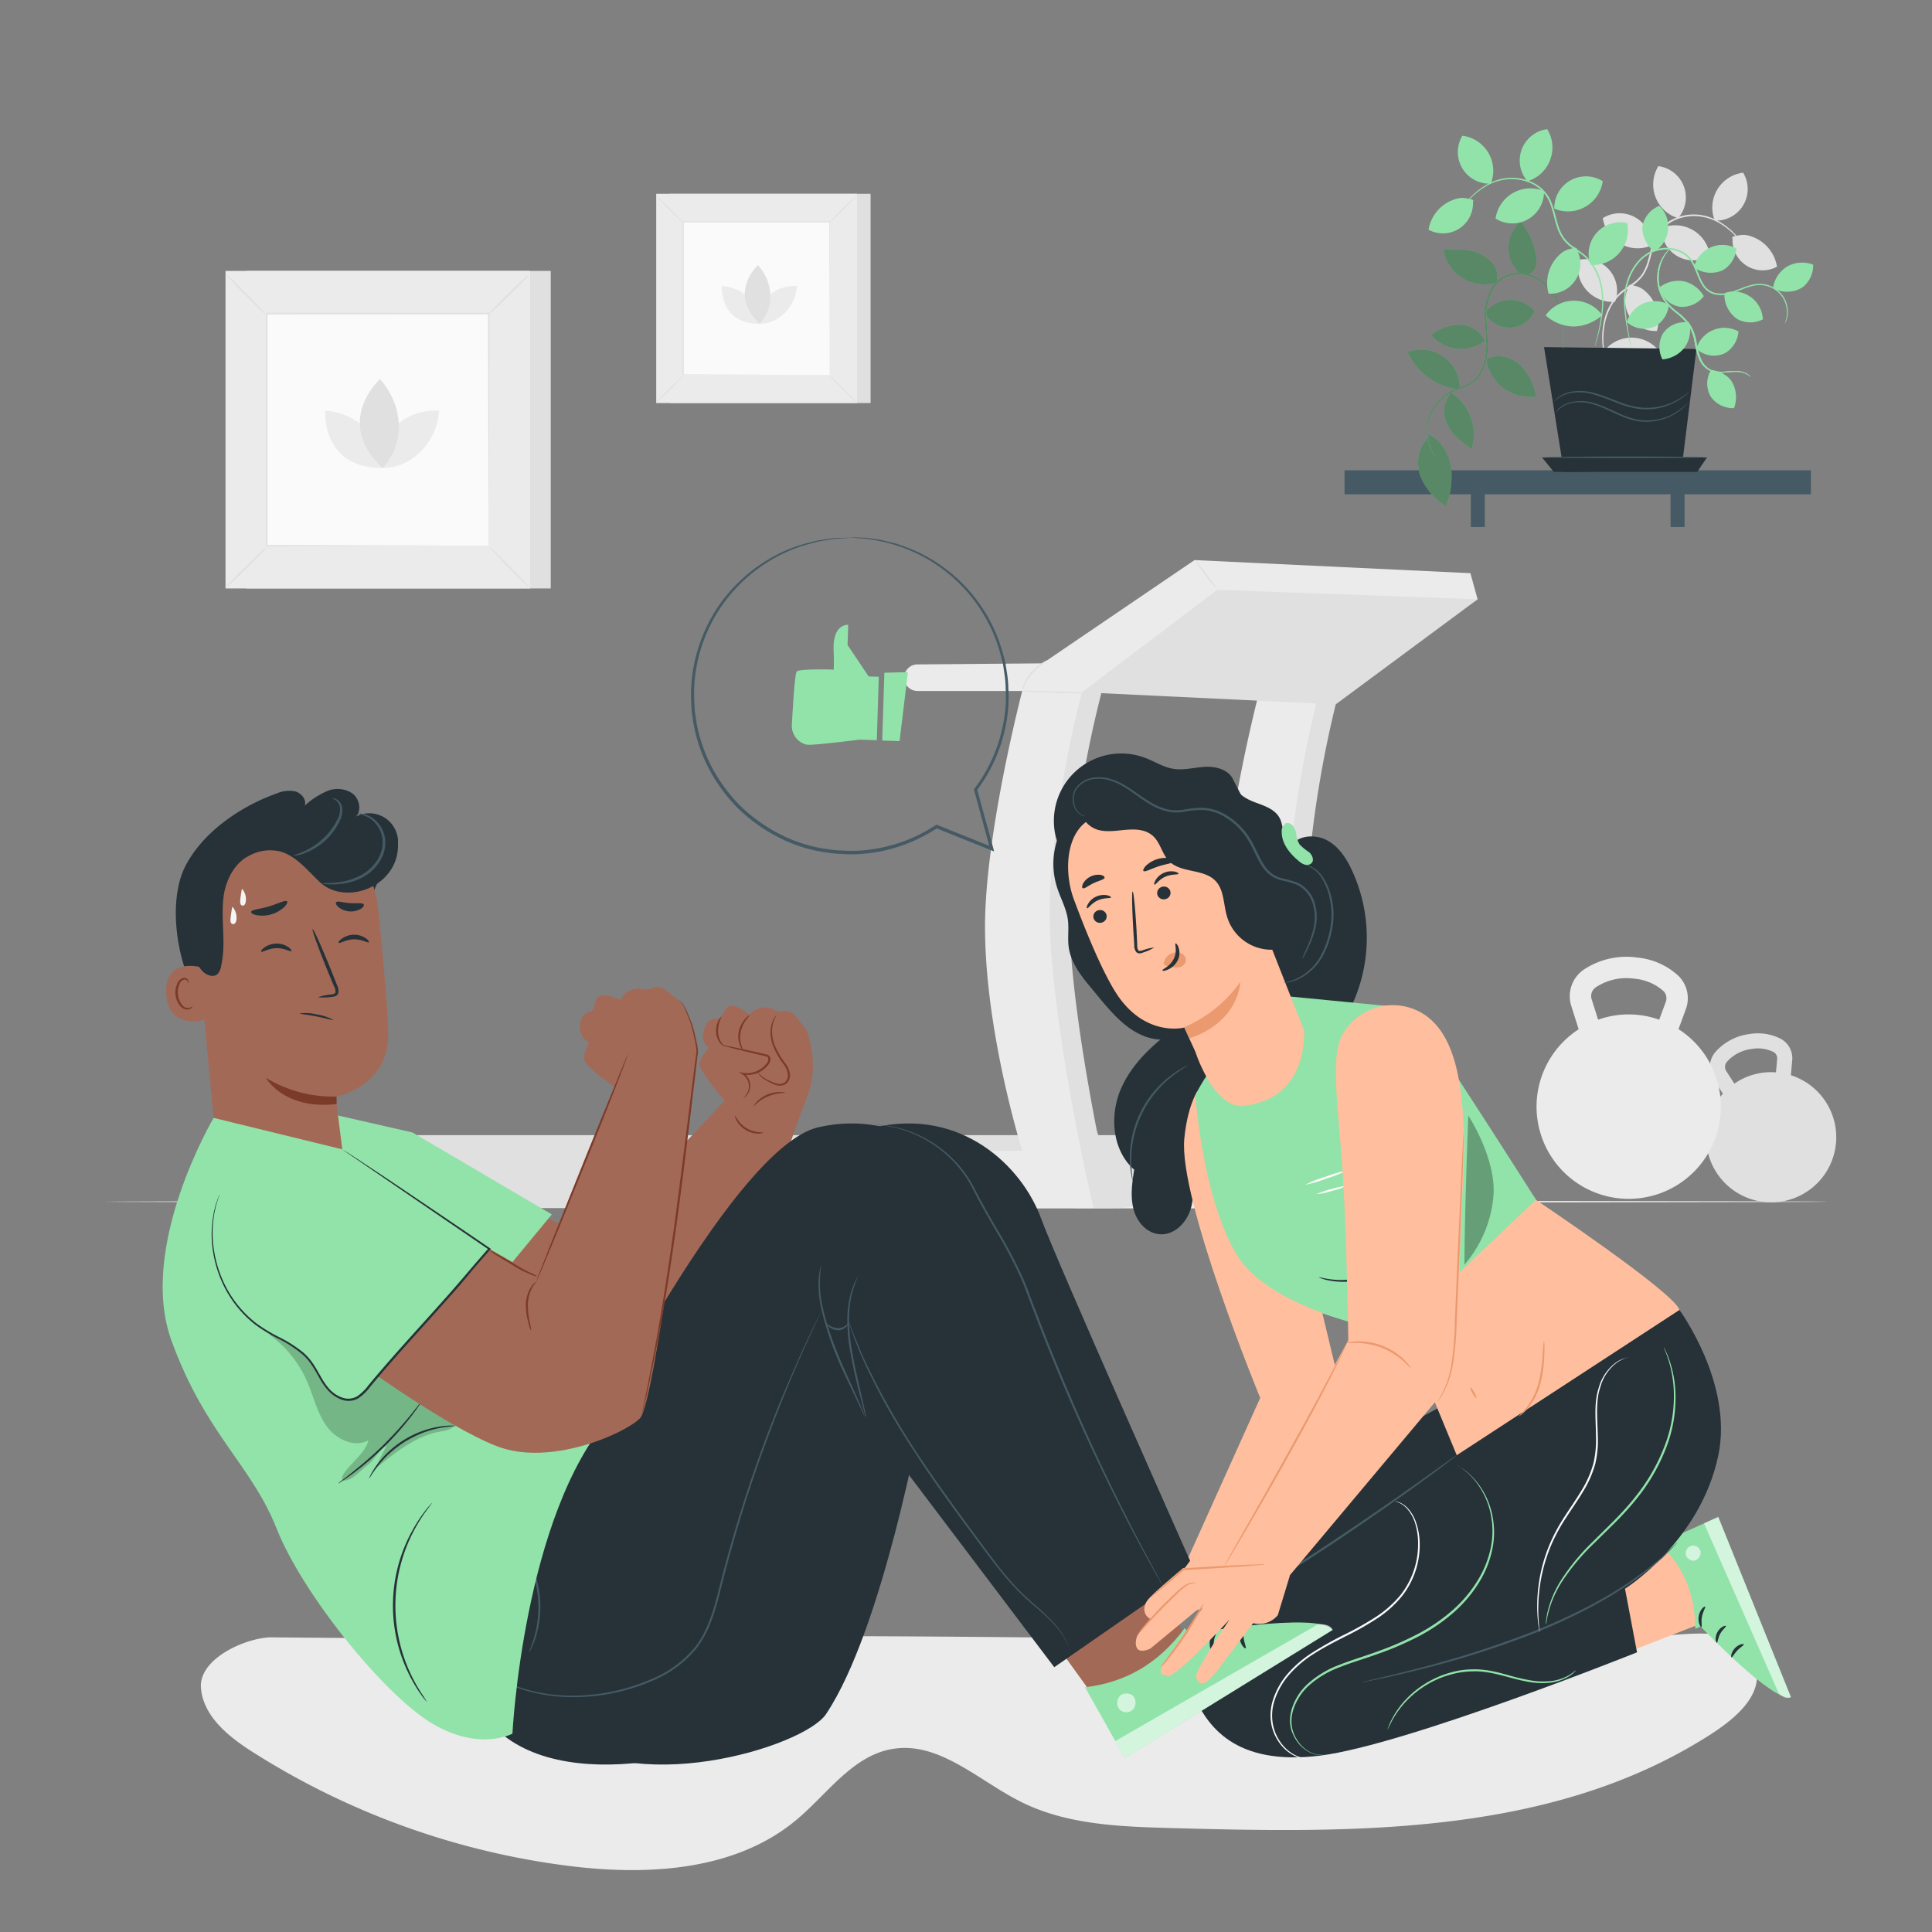 <svg xmlns="http://www.w3.org/2000/svg" viewBox="0 0 500 500"><rect x="0" y="0" width="500" height="500" fill="#808080" stroke="none"/><g id="freepik--background-complete--inject-22"><path d="M473.22,311c0,.14-100,.26-223.21.26S26.78,311.11,26.78,311s99.92-.26,223.23-.26S473.22,310.83,473.22,311Z" style="fill:#e0e0e0"></path><path d="M453.65,429c-4-8.85-17.23-5.77-27-5.49-95.45,2.75-190.84-1.93-286.29.82l-70.76-.59c-7,.5-18.23,5.83-17.59,13.17s7.19,12.58,13.41,16.53a199,199,0,0,0,81.87,29.47c20.51,2.56,43.2,1.26,59-12.08,7.95-6.71,14.46-16.53,24.73-18.21,12.05-2,22.21,8.18,33.12,13.65,11.9,6,25.7,6.46,39,6.83,45.89,1.28,94.46,1.91,134.23-21C447.08,446.49,458.29,439.15,453.65,429Z" style="fill:#ebebeb"></path><path d="M463.48,278.27l.34-3.83a5.75,5.75,0,0,0-2.92-5.58,13,13,0,0,0-8.14-1.25A14.06,14.06,0,0,0,444,272.2a5.87,5.87,0,0,0-.56,7.05l2.43,3.8a16.84,16.84,0,1,0,17.6-4.78Zm-14.63,2.18-2.12-3.3a2,2,0,0,1,.2-2.36,10.11,10.11,0,0,1,6.36-3.31,9.14,9.14,0,0,1,5.74.8,1.9,1.9,0,0,1,.9,1.81l-.31,3.44a16.55,16.55,0,0,0-10.77,2.92Z" style="fill:#e0e0e0"></path><path d="M331.37,177.46s-8.93,33.51-9.86,58.35c-1.06,28.33,9.56,62,9.56,62H283.26v14.87h66.23s-13-55.25-11.23-82.65a280.81,280.81,0,0,1,8.21-50.85Z" style="fill:#e0e0e0"></path><path d="M326.29,177.46s-8.93,33.51-9.86,58.35c-1.06,28.33,9.56,62,9.56,62H293.06a14.88,14.88,0,0,0-14.88,14.87h66.23s-13-55.25-11.23-82.65a280.81,280.81,0,0,1,8.21-50.85Z" style="fill:#ebebeb"></path><path d="M234,175.38h0a3.43,3.43,0,0,0,3.43,3.44h35.26v-7.17l-35.29.3A3.43,3.43,0,0,0,234,175.38Z" style="fill:#ebebeb"></path><path d="M328.93,312.62H74.51a9.41,9.41,0,0,1-9.42-9.41h0a9.42,9.42,0,0,1,9.42-9.42H328.93a9.42,9.42,0,0,1,9.42,9.42h0A9.41,9.41,0,0,1,328.93,312.62Z" style="fill:#ebebeb"></path><path d="M290.07,312.62H74.51a9.41,9.41,0,0,1-9.42-9.41h0a9.42,9.42,0,0,1,9.42-9.42H290.07a9.42,9.42,0,0,1,9.42,9.42h0A9.41,9.41,0,0,1,290.07,312.62Z" style="fill:#e0e0e0"></path><path d="M270,177.46s-8.93,33.51-9.86,58.35c-1.06,28.33,9.56,62,9.56,62H221.87v14.87H288.1s-13-55.25-11.23-82.65a280.81,280.81,0,0,1,8.21-50.85Z" style="fill:#e0e0e0"></path><path d="M264.9,177.46S256,211,255,235.81c-1.06,28.33,9.56,62,9.56,62H231.67a14.88,14.88,0,0,0-14.88,14.87H283S270,257.4,271.79,230A280.81,280.81,0,0,1,280,179.15Z" style="fill:#ebebeb"></path><path d="M289.56,312.88c-.1,0-1.48-4.5-3.08-10.12s-2.81-10.19-2.7-10.22,1.48,4.5,3.08,10.11S289.67,312.85,289.56,312.88Z" style="fill:#e0e0e0"></path><path d="M338.35,302.1c0,.11-8.71.2-19.45.2s-19.45-.09-19.45-.2,8.7-.2,19.45-.2S338.35,302,338.35,302.1Z" style="fill:#e0e0e0"></path><path d="M335,312.62s.39-.24,1.05-.71a9.74,9.74,0,0,0,2.36-2.45,10,10,0,0,0,1.65-4.72,9.72,9.72,0,0,0-1.18-6,11.43,11.43,0,0,0-2-2.5,7.06,7.06,0,0,0-2.6-1.36,23.25,23.25,0,0,0-5-.87c-1.45-.12-2.64-.15-3.45-.18a8.05,8.05,0,0,1-1.27-.08,9.18,9.18,0,0,1,1.27-.07c.82,0,2,0,3.47,0a22.28,22.28,0,0,1,5.1.81,7.39,7.39,0,0,1,2.75,1.42,11.63,11.63,0,0,1,2.06,2.58,8.7,8.7,0,0,1,1.12,3.11,12.32,12.32,0,0,1,.08,3.08,9.83,9.83,0,0,1-1.78,4.84,9.24,9.24,0,0,1-2.5,2.43,9.11,9.11,0,0,1-.83.46A1.15,1.15,0,0,1,335,312.62Z" style="fill:#e0e0e0"></path><polygon points="267.95 172.95 265.51 179.75 280 179.15 341.4 180.87 382.4 155.1 380.54 148.34 309.14 144.95 267.95 172.95" style="fill:#ebebeb"></polygon><polygon points="345.66 182.3 280 179.15 315.06 152.64 382.4 155.1 345.66 182.3" style="fill:#e0e0e0"></polygon><path d="M271,170.87a7.64,7.64,0,0,1-1.15,1,24.25,24.25,0,0,0-2.7,2.48,11.49,11.49,0,0,0-2,3,11.54,11.54,0,0,1-.58,1.41,4.22,4.22,0,0,1,.33-1.51,9.76,9.76,0,0,1,1.92-3.21,16.14,16.14,0,0,1,2.82-2.44A5.16,5.16,0,0,1,271,170.87Z" style="fill:#e0e0e0"></path><path d="M315.06,152.64a30.87,30.87,0,0,1-3.09-3.78,30.11,30.11,0,0,1-2.77-4,30.87,30.87,0,0,1,3.09,3.78A31.3,31.3,0,0,1,315.06,152.64Z" style="fill:#e0e0e0"></path><path d="M282.05,179.45a18.62,18.62,0,0,1-2.56,0l-6.16-.14c-2.41-.07-4.59-.16-6.17-.26a16.27,16.27,0,0,1-2.54-.25,16.7,16.7,0,0,1,2.55,0l6.17.14c2.41.06,4.59.15,6.16.25A14.35,14.35,0,0,1,282.05,179.45Z" style="fill:#e0e0e0"></path><path d="M434.4,266.33l1.88-5.11a8.15,8.15,0,0,0-1.93-8.7,18.24,18.24,0,0,0-10.67-4.71A19.91,19.91,0,0,0,410,250.86a8.33,8.33,0,0,0-3.37,9.43l1.93,6.09a23.85,23.85,0,1,0,25.82-.05Zm-20.8-2.41-1.68-5.3a2.75,2.75,0,0,1,1.14-3.15,14.34,14.34,0,0,1,9.92-2.18,12.93,12.93,0,0,1,7.55,3.22,2.66,2.66,0,0,1,.56,2.81l-1.69,4.58a23.46,23.46,0,0,0-15.8,0Z" style="fill:#ebebeb"></path><rect x="63.7" y="70.11" width="78.83" height="82.18" style="fill:#e0e0e0"></rect><rect x="58.36" y="70.11" width="78.83" height="82.18" style="fill:#ebebeb"></rect><rect x="68.96" y="81.15" width="57.64" height="60.08" style="fill:#fafafa"></rect><path d="M69,141.64a12,12,0,0,1-1.44,1.63c-.93,1-2.22,2.28-3.67,3.71s-2.78,2.7-3.76,3.61A11.13,11.13,0,0,1,58.44,152a10.59,10.59,0,0,1,1.44-1.63c.92-1,2.22-2.28,3.68-3.71S66.34,144,67.32,143A10.17,10.17,0,0,1,69,141.64Z" style="fill:#e0e0e0"></path><path d="M126.6,141.49a11.34,11.34,0,0,1,1.63,1.44c1,.93,2.28,2.22,3.71,3.67s2.7,2.78,3.61,3.76A11.13,11.13,0,0,1,137,152a11.19,11.19,0,0,1-1.63-1.44c-1-.92-2.28-2.22-3.71-3.68s-2.71-2.78-3.62-3.76A10.17,10.17,0,0,1,126.6,141.49Z" style="fill:#e0e0e0"></path><path d="M126.44,81.32a11,11,0,0,1,1.44-1.64c.93-1,2.22-2.28,3.67-3.7s2.78-2.71,3.76-3.62A9.93,9.93,0,0,1,137,71a10.87,10.87,0,0,1-1.44,1.62c-.92,1-2.22,2.28-3.67,3.71s-2.79,2.72-3.77,3.62A11.44,11.44,0,0,1,126.44,81.32Z" style="fill:#e0e0e0"></path><path d="M68.8,81.46A11.19,11.19,0,0,1,67.17,80c-1-.92-2.28-2.22-3.71-3.67s-2.7-2.78-3.61-3.76a10.55,10.55,0,0,1-1.41-1.65,11.19,11.19,0,0,1,1.63,1.44c1,.92,2.28,2.22,3.71,3.68s2.71,2.78,3.62,3.76A10.17,10.17,0,0,1,68.8,81.46Z" style="fill:#e0e0e0"></path><path d="M126.44,141.24s0-.1,0-.29,0-.48,0-.84c0-.75,0-1.83,0-3.24,0-2.84,0-7-.05-12.24,0-10.52-.06-25.52-.1-43.48l.19.19L69,81.37h0l.22-.22c0,22.06,0,42.69,0,60.09l-.19-.19,41.63.1,11.69,0,3.09,0h0l-3.06,0-11.64.05L69,141.42h-.19v-.18c0-17.4,0-38,0-60.09v-.21H69l57.47,0h.19v.18c0,18-.07,33.05-.1,43.6,0,5.24,0,9.37,0,12.2,0,1.39,0,2.46,0,3.2,0,.35,0,.62,0,.82S126.44,141.24,126.44,141.24Z" style="fill:#e0e0e0"></path><path d="M84.17,106.26s-1.23,14.87,14.88,14.87C99.05,113.19,92.5,106.93,84.17,106.26Z" style="fill:#ebebeb"></path><path d="M113.65,106.27S98.77,105,98.77,121.14C106.71,121.14,113,114.59,113.65,106.27Z" style="fill:#ebebeb"></path><path d="M98.33,98.12s-12.15,10.91.67,23C105,114.82,104.45,104.91,98.33,98.12Z" style="fill:#e0e0e0"></path><rect x="173.35" y="50.15" width="51.96" height="54.16" style="fill:#e0e0e0"></rect><rect x="169.83" y="50.15" width="51.96" height="54.16" style="fill:#ebebeb"></rect><rect x="176.81" y="57.43" width="37.99" height="39.6" style="fill:#fafafa"></rect><path d="M176.81,97.29a7,7,0,0,1-.95,1.08c-.61.64-1.46,1.5-2.42,2.44s-1.83,1.79-2.48,2.38a6.75,6.75,0,0,1-1.08.93,6.81,6.81,0,0,1,.94-1.07c.61-.64,1.47-1.5,2.43-2.45s1.84-1.78,2.48-2.38A7.32,7.32,0,0,1,176.81,97.29Z" style="fill:#e0e0e0"></path><path d="M214.8,97.2a7,7,0,0,1,1.08,1c.63.61,1.5,1.46,2.44,2.42s1.78,1.83,2.38,2.47a7.84,7.84,0,0,1,.93,1.09,7,7,0,0,1-1.08-.95c-.63-.61-1.5-1.46-2.44-2.42s-1.79-1.84-2.39-2.48A7.38,7.38,0,0,1,214.8,97.2Z" style="fill:#e0e0e0"></path><path d="M214.69,57.54a7.81,7.81,0,0,1,.95-1.08c.61-.64,1.47-1.5,2.42-2.44s1.84-1.78,2.48-2.38a7,7,0,0,1,1.09-.93,8.17,8.17,0,0,1-.95,1.07c-.61.64-1.46,1.5-2.42,2.45s-1.84,1.78-2.48,2.38A7,7,0,0,1,214.69,57.54Z" style="fill:#e0e0e0"></path><path d="M176.71,57.63a7,7,0,0,1-1.08-1c-.64-.6-1.5-1.46-2.44-2.42s-1.78-1.83-2.38-2.47a7,7,0,0,1-.93-1.09,7.32,7.32,0,0,1,1.07.95c.64.61,1.5,1.46,2.45,2.42s1.78,1.84,2.38,2.48A8,8,0,0,1,176.71,57.63Z" style="fill:#e0e0e0"></path><path d="M214.69,97v-.19c0-.13,0-.31,0-.55,0-.49,0-1.21,0-2.14,0-1.87,0-4.6,0-8.07,0-6.93,0-16.81-.06-28.65l.12.13H176.81l.14-.14c0,14.54,0,28.13,0,39.6l-.12-.12,27.44.06,7.7,0,2,0h0l-2,0-7.67,0-27.52.06h-.12V97c0-11.47,0-25.06,0-39.6v-.14h.14l37.88,0h.13v.12c0,11.87,0,21.78-.06,28.73,0,3.46,0,6.18,0,8,0,.92,0,1.63,0,2.12,0,.23,0,.4,0,.53A1.23,1.23,0,0,1,214.69,97Z" style="fill:#e0e0e0"></path><path d="M186.84,74s-.82,9.81,9.8,9.81C196.64,78.55,192.32,74.42,186.84,74Z" style="fill:#ebebeb"></path><path d="M206.27,74s-9.81-.81-9.81,9.81C201.69,83.79,205.82,79.47,206.27,74Z" style="fill:#ebebeb"></path><path d="M196.17,68.62s-8,7.19.44,15.16C200.54,79.62,200.2,73.09,196.17,68.62Z" style="fill:#e0e0e0"></path></g><g id="freepik--Characters--inject-22"><path d="M334.24,218.64c2.19-2.61,6.4-2.75,9.38-1.08s4.91,4.73,6.33,7.83a41.45,41.45,0,0,1-22,55.66c-6.74,2.75-15.05,4.43-18.21,11-1.55,3.21-1.44,6.94-1.19,10.49s.62,7.22-.49,10.61-4.15,6.43-7.71,6.28-6.15-3.22-7-6.53-.36-6.8.18-10.18c-5.69-5-6.43-13.95-3.45-20.88s8.91-12.14,15.09-16.47,12.84-8.05,18.31-13.25,9.74-12.28,9.42-19.82" style="fill:#263238"></path><path d="M293.15,305.57a6.1,6.1,0,0,1-.34-1.36,23.11,23.11,0,0,1-.4-3.8,26.66,26.66,0,0,1,10.52-22,23.53,23.53,0,0,1,3.21-2.08,6.14,6.14,0,0,1,1.27-.58c.06.09-1.76.94-4.26,2.95a27.67,27.67,0,0,0-10.38,21.73C292.78,303.6,293.26,305.56,293.15,305.57Z" style="fill:#455a64"></path><path d="M309.87,282.42s-2.53,3.72-3.37,12.22c-1.56,15.73,19.64,67.14,19.64,67.14L300,419.83l17.32-5.56,29.85-53.84-14.92-62.09Z" style="fill:#ffbe9d"></path><polygon points="419.49 428.27 444.82 418.4 436.29 397.63 385.08 414.14 419.49 428.27" style="fill:#ffbe9d"></polygon><path d="M438.74,421.51l1.39-.55s18.8,19.77,23.36,18.25l-18.81-46.63-15.26,6.9C435.43,405.11,438.72,412.22,438.74,421.51Z" style="fill:#92E3A9"></path><g style="opacity:0.6"><path d="M436.29,402.2a2,2,0,0,1,1.64-2.2,2,2,0,0,1,2.19,1.61,2.17,2.17,0,0,1-1.75,2.31c-1,.05-2.2-.92-2.09-1.92" style="fill:#fff"></path></g><g style="opacity:0.6"><path d="M444.68,392.58,441,394.24l19.37,44.08s1.74,1.71,3.11.89Z" style="fill:#fff"></path></g><path d="M440.32,421.07c.23-.1-.13-1.28.15-2.7s1-2.39.82-2.57-1.35.7-1.66,2.42S440.13,421.2,440.32,421.07Z" style="fill:#263238"></path><path d="M444.32,425.14c.24,0,.23-1.18.88-2.34s1.58-1.79,1.48-2-1.45.16-2.23,1.62S444.1,425.23,444.32,425.14Z" style="fill:#263238"></path><path d="M451.29,425.56c0-.23-1.3-.08-2.31,1s-1.08,2.36-.85,2.38.63-.91,1.47-1.79S451.36,425.8,451.29,425.56Z" style="fill:#263238"></path><path d="M385.8,357.41s-51.62,24.43-61.87,43.94S308,432.84,309.49,436s66.38-11.74,66.38-11.74l27.37-55.95Z" style="fill:#263238"></path><path d="M380.37,374.4s-58.61,38-60.87,40.7-14.45,14.45-10.84,23,10.84,19,33,16.25,82-26.73,82-26.73l-3.11-16.46S440,399,444.69,376.69c3.94-18.64-10.06-37.68-10.06-37.68Z" style="fill:#263238"></path><path d="M434.1,399.22s0,.06-.15.18l-.47.5-1.84,1.89-1.35,1.36-1.73,1.47a50.76,50.76,0,0,1-4.33,3.46l-2.6,1.9c-.93.62-1.93,1.24-2.94,1.89-2,1.35-4.29,2.55-6.65,3.89A154,154,0,0,1,396,423.11a241.87,241.87,0,0,1-30.61,9.48c-4,1-7.23,1.67-9.48,2.13l-2.59.52-.67.12-.24,0,.22-.08.67-.17,2.57-.6c2.23-.53,5.46-1.28,9.43-2.3a260.83,260.83,0,0,0,30.51-9.61,159.82,159.82,0,0,0,16-7.28c2.36-1.32,4.64-2.51,6.65-3.84,1-.64,2-1.24,2.94-1.85l2.62-1.87a53.31,53.31,0,0,0,4.35-3.38l1.75-1.44,1.38-1.32,1.91-1.81.51-.47C434,399.26,434.1,399.21,434.1,399.22Z" style="fill:#455a64"></path><path d="M377,376.61a3.51,3.51,0,0,1-.55.48l-1.66,1.28c-1.44,1.11-3.55,2.69-6.17,4.61-5.24,3.85-12.57,9-20.82,14.57s-15.85,10.3-21.41,13.68c-2.78,1.68-5,3-6.62,3.94l-1.82,1a4.76,4.76,0,0,1-.65.33,3.56,3.56,0,0,1,.6-.42l1.77-1.13,6.52-4.08c5.51-3.45,13.08-8.28,21.32-13.8s15.6-10.66,20.9-14.43l6.26-4.47,1.71-1.21A4.63,4.63,0,0,1,377,376.61Z" style="fill:#455a64"></path><path d="M421.53,351.27a9.54,9.54,0,0,0-2.81,1.17,11.85,11.85,0,0,0-4.6,6.69c-1.14,3.37-.76,7.63-.61,12.31a26.47,26.47,0,0,1-.65,7.37,27.66,27.66,0,0,1-3.2,7.27c-1.4,2.33-2.93,4.49-4.31,6.62a45.33,45.33,0,0,0-3.55,6.39A42.06,42.06,0,0,0,398.46,411a42.88,42.88,0,0,0-.26,8.34c.07,1,.14,1.76.2,2.27a4,4,0,0,1,.06.8,4.78,4.78,0,0,1-.16-.78c-.1-.52-.2-1.28-.3-2.27a39.87,39.87,0,0,1,.1-8.41,41,41,0,0,1,3.26-12,45.7,45.7,0,0,1,3.56-6.48c1.38-2.15,2.91-4.3,4.29-6.61a27.11,27.11,0,0,0,3.16-7.13,26.42,26.42,0,0,0,.66-7.23c0-2.33-.18-4.56-.13-6.66a26.61,26.61,0,0,1,.23-3,17.43,17.43,0,0,1,.64-2.74,12,12,0,0,1,4.84-6.76,7.28,7.28,0,0,1,2.13-.87A3.86,3.86,0,0,1,421.53,351.27Z" style="fill:#fafafa"></path><path d="M430.57,348.67a4,4,0,0,1,.4.75,20.53,20.53,0,0,1,.94,2.23,29.14,29.14,0,0,1,1.69,8.73,35.43,35.43,0,0,1-1.92,13,48.36,48.36,0,0,1-7.83,14.12c-3.54,4.55-7.63,8.22-11.12,11.73a57.06,57.06,0,0,0-8.43,10,27.93,27.93,0,0,0-3.57,8.05,22.75,22.75,0,0,0-.48,2.35,5.22,5.22,0,0,1-.14.83,4.09,4.09,0,0,1,0-.84,20.61,20.61,0,0,1,.38-2.39,27.15,27.15,0,0,1,3.46-8.19,55.48,55.48,0,0,1,8.4-10.18c3.49-3.53,7.54-7.2,11.05-11.71a48.74,48.74,0,0,0,7.79-14,35.81,35.81,0,0,0,2-12.87,30.59,30.59,0,0,0-1.51-8.68c-.33-1-.62-1.75-.85-2.26A6.48,6.48,0,0,1,430.57,348.67Z" style="fill:#92E3A9"></path><path d="M338.6,455.21a.68.68,0,0,1-.23,0l-.7,0a8.3,8.3,0,0,1-2.58-.77,10.4,10.4,0,0,1-3.37-2.61,12.29,12.29,0,0,1-2.57-5,12.87,12.87,0,0,1,.27-6.82,19.38,19.38,0,0,1,3.83-6.85,29.24,29.24,0,0,1,6.61-5.61A91.24,91.24,0,0,1,348,423a80.24,80.24,0,0,0,8.05-4.53,28.44,28.44,0,0,0,6.38-5.65A21.27,21.27,0,0,0,367,399.41a17.84,17.84,0,0,0-.85-5.47,10.07,10.07,0,0,0-2.09-3.59,6.19,6.19,0,0,0-2.15-1.51c-.56-.23-.88-.28-.87-.31a3.45,3.45,0,0,1,.91.21,6.06,6.06,0,0,1,2.26,1.47,9.92,9.92,0,0,1,2.21,3.64,17.35,17.35,0,0,1,1,5.56,21.45,21.45,0,0,1-4.62,13.72,28.21,28.21,0,0,1-6.47,5.77,77.57,77.57,0,0,1-8.09,4.57c-2.83,1.45-5.59,2.85-8.09,4.46a28.84,28.84,0,0,0-6.52,5.49,18.85,18.85,0,0,0-3.78,6.67,12.41,12.41,0,0,0-.33,6.6,12,12,0,0,0,2.43,4.92,10.46,10.46,0,0,0,3.24,2.62A10.08,10.08,0,0,0,338.6,455.21Z" style="fill:#fafafa"></path><path d="M377,379.23a1,1,0,0,1,.26.12l.74.42a16.46,16.46,0,0,1,2.58,2,19.9,19.9,0,0,1,5.63,10.39,21.6,21.6,0,0,1,.11,8.24,26.35,26.35,0,0,1-3.37,8.85,34,34,0,0,1-6.69,8,46.25,46.25,0,0,1-9.28,6.32A81,81,0,0,1,356.68,428c-3.41,1.24-6.77,2.2-9.85,3.42a25.19,25.19,0,0,0-8,4.72,14.43,14.43,0,0,0-4.26,6.77,9.84,9.84,0,0,0-.29,3.5,8.85,8.85,0,0,0,.9,3,10.42,10.42,0,0,0,1.54,2.26,9.22,9.22,0,0,0,1.78,1.46,6.56,6.56,0,0,0,3,1c.73.06,1.12,0,1.12,0a4.64,4.64,0,0,1-1.13.06,6.46,6.46,0,0,1-3.09-1,9.13,9.13,0,0,1-1.86-1.46,10.11,10.11,0,0,1-1.62-2.3,9,9,0,0,1-1-3.09,10,10,0,0,1,.27-3.62,14.56,14.56,0,0,1,4.32-7,25.4,25.4,0,0,1,8.12-4.86c3.11-1.24,6.47-2.21,9.85-3.45a81,81,0,0,0,10.24-4.43,46,46,0,0,0,9.19-6.24,33.94,33.94,0,0,0,6.62-7.9,26.22,26.22,0,0,0,3.36-8.68,21.54,21.54,0,0,0-.05-8.1,20.07,20.07,0,0,0-5.41-10.32,19.28,19.28,0,0,0-2.5-2l-.71-.45A.93.93,0,0,1,377,379.23Z" style="fill:#92E3A9"></path><path d="M407.93,432.18s-.11.16-.37.44a8,8,0,0,1-1.27,1.06,12,12,0,0,1-5.75,1.85,18.88,18.88,0,0,1-4.2-.15,43.28,43.28,0,0,1-4.7-1c-3.26-.84-6.83-2-10.69-1.83a21.73,21.73,0,0,0-5.53.83,24.2,24.2,0,0,0-4.87,1.91,25.64,25.64,0,0,0-7,5.38,24.33,24.33,0,0,0-3.43,4.9c-.63,1.27-.95,2-1,2a2.52,2.52,0,0,1,.18-.55c.14-.34.31-.88.62-1.52a23.27,23.27,0,0,1,3.34-5.05,25,25,0,0,1,7.05-5.56,24.24,24.24,0,0,1,4.95-2,21.81,21.81,0,0,1,5.66-.86c4-.14,7.59,1,10.82,1.89a46.41,46.41,0,0,0,4.64,1,18.91,18.91,0,0,0,4.11.21,12.29,12.29,0,0,0,5.67-1.65A19.09,19.09,0,0,0,407.93,432.18Z" style="fill:#92E3A9"></path><path d="M356.59,260.11c0,.06-.6.17-1.63.59a13.71,13.71,0,0,0-3.93,2.47,19.81,19.81,0,0,0-4.27,5.41,19.46,19.46,0,0,0-2.4,8.06A42.83,42.83,0,0,0,345.94,292a28.19,28.19,0,0,0,1.7,4.37,17,17,0,0,1,.77,1.56s-.11-.12-.28-.36-.41-.6-.67-1.1a24.4,24.4,0,0,1-1.87-4.36,40.79,40.79,0,0,1-1.75-15.48,19.63,19.63,0,0,1,2.5-8.24,19.33,19.33,0,0,1,4.45-5.46,12.76,12.76,0,0,1,4.1-2.38,7.59,7.59,0,0,1,1.25-.34A1.27,1.27,0,0,1,356.59,260.11Z" style="fill:#263238"></path><path d="M434.63,339c-1.17-4.41-37.14-28.48-37.14-28.48s-30.8-44.8-35.13-49.93l-28-1.87c3.41-.54-22.68,21.09-22.68,21.09s-.45,31.61,8.58,46.06S364,345.17,364,345.17l13,31.44Z" style="fill:#ffbe9d"></path><path d="M333.75,258.12l-.15.25C333.55,258.34,333.86,258.1,333.75,258.12Z" style="fill:#92E3A9"></path><path d="M365,260.92l-30.88-3a177.81,177.81,0,0,0-18,15.59,43.37,43.37,0,0,0-6.76,9.92s1.91,27.19,10.94,41.64,40.8,19.94,40.8,19.94l36.42-34.52S369.28,266.05,365,260.92Z" style="fill:#92E3A9"></path><path d="M399.59,346.88a16.67,16.67,0,0,1,.09,3.14,34.29,34.29,0,0,1-.9,7.57,17.06,17.06,0,0,1-3.35,6.84,11.14,11.14,0,0,1-1.66,1.63,2.63,2.63,0,0,1-.71.46c-.06-.08.92-.79,2.09-2.32a18.82,18.82,0,0,0,3.13-6.74,42.65,42.65,0,0,0,1-7.45A22.67,22.67,0,0,1,399.59,346.88Z" style="fill:#eb996e"></path><path d="M382.07,361.78c-.13.07-.58-.48-1-1.22s-.68-1.4-.55-1.47.57.47,1,1.21S382.19,361.71,382.07,361.78Z" style="fill:#eb996e"></path><path d="M348.5,302.94a31.22,31.22,0,0,1-5.29,2.09,31.79,31.79,0,0,1-5.46,1.6,30.79,30.79,0,0,1,5.29-2.09A31.79,31.79,0,0,1,348.5,302.94Z" style="fill:#fafafa"></path><path d="M348.51,306.87a15.87,15.87,0,0,1-3.83,1.34,15.64,15.64,0,0,1-4,.83,32,32,0,0,1,7.79-2.17Z" style="fill:#fafafa"></path><path d="M360.17,326.93s-.18.22-.56.56a13.74,13.74,0,0,1-1.74,1.29,19.28,19.28,0,0,1-13.74,2.64,13.29,13.29,0,0,1-2.09-.54,2.77,2.77,0,0,1-.73-.32c0-.09,1.1.25,2.88.5a21.26,21.26,0,0,0,13.49-2.6C359.24,327.57,360.11,326.85,360.17,326.93Z" style="fill:#263238"></path><g style="opacity:0.3"><path d="M379,327.3a31.23,31.23,0,0,0,7.52-18c.5-6.62-3-15-6.53-20.61,0,0-1,26.22-1,38.65"></path></g><path d="M319.18,201.86c-1.09-2.62-4.38-3.54-7.21-3.41s-5.66,1-8.46.49c-2.47-.42-4.64-1.85-7-2.75a17.44,17.44,0,0,0-23.5,19.3c.73,4.1,3.31,8.17,7.31,9.32,4.64,1.33,9.35-1.54,13.27-4.36s8.42-5.88,13.16-5c2.85.55,5.21,2.48,7.57,4.18s5.09,3.31,8,3.05,5.64-3.28,4.54-6" style="fill:#263238"></path><path d="M319.64,203.36c.68,2.29,3.12,3.53,5.37,4.36s4.74,1.66,6,3.71c1.45,2.39.72,5.71,2.38,8,1.05,1.43,2.83,2.1,4.22,3.2A9.91,9.91,0,0,1,341,229c.33,2.47,1.49,7.8.74,10.18A38.46,38.46,0,0,1,329.32,257c-5.5,4.16-11.87,7-18.32,9.45-5.29,2-11.09,4.87-18.55-.28-3.86-2.67-7.14-7-10.17-10.63-2.6-3.09-5.18-6.5-5.71-10.5-.31-2.34.11-4.72-.21-7.06-.4-2.91-1.91-5.54-2.8-8.34a20.11,20.11,0,0,1,19.61-26.19" style="fill:#263238"></path><path d="M277.91,232.74c-2.82-7.6-2-18.84,5.74-21.34L309.22,207a4.74,4.74,0,0,1,5.83,2.66l22.24,56.52.17,0s1.77,18-15.54,20c-3.43.4-6.28-2.27-8.39-5.39l-.15.09-.54-1.15a39.74,39.74,0,0,1-3.49-7.56h0c-2.05-4.45-2.87-6.29-2.85-6.25s-10.14,2.64-17.58-8.8C285.22,251.35,281.05,241.18,277.91,232.74Z" style="fill:#ffbe9d"></path><path d="M283.07,237.79a1.73,1.73,0,0,0,2.23.92,1.66,1.66,0,0,0,1-2.15,1.73,1.73,0,0,0-2.23-.92A1.65,1.65,0,0,0,283.07,237.79Z" style="fill:#263238"></path><path d="M281.34,235.06c.28.12,1.09-1.29,2.79-2.05s3.32-.46,3.41-.75c0-.13-.31-.41-1-.56a4.68,4.68,0,0,0-2.85.34,4.62,4.62,0,0,0-2.11,1.89C281.21,234.56,281.2,235,281.34,235.06Z" style="fill:#263238"></path><path d="M299.58,231.71a1.74,1.74,0,0,0,2.24.92,1.65,1.65,0,0,0,1-2.15,1.73,1.73,0,0,0-2.23-.92A1.66,1.66,0,0,0,299.58,231.71Z" style="fill:#263238"></path><path d="M298.79,228.94c.29.12,1.09-1.3,2.79-2.05s3.33-.46,3.42-.75c.05-.13-.31-.41-1-.57a4.76,4.76,0,0,0-2.85.35,4.57,4.57,0,0,0-2.11,1.89C298.67,228.44,298.66,228.89,298.79,228.94Z" style="fill:#263238"></path><path d="M298.71,245.21a12.33,12.33,0,0,0-3,.74c-.45.14-.9.24-1.11,0a2.42,2.42,0,0,1-.28-1.42c-.06-1.23-.13-2.52-.19-3.87-.32-5.5-.75-9.94-1-9.93s-.15,4.48.17,10c.09,1.35.17,2.64.25,3.87a2.75,2.75,0,0,0,.53,1.81,1.2,1.2,0,0,0,1,.31,3.33,3.33,0,0,0,.78-.22A11.9,11.9,0,0,0,298.71,245.21Z" style="fill:#263238"></path><path d="M306.5,265.84A34.25,34.25,0,0,0,321,254.1s-.23,10.24-13.07,14.58Z" style="fill:#eb996e"></path><path d="M301.25,249a3.38,3.38,0,0,1,2.24-2.36,3.05,3.05,0,0,1,2.39.17,1.94,1.94,0,0,1,1,2,2.24,2.24,0,0,1-2,1.55,7.14,7.14,0,0,1-2.74-.32,2.13,2.13,0,0,1-.71-.29.6.6,0,0,1-.28-.63" style="fill:#eb996e"></path><path d="M304.24,244.16c-.29.11.53,2-.47,4s-3,2.68-2.94,2.94.59.17,1.43-.18a5,5,0,0,0,2.51-2.36,4.37,4.37,0,0,0,.27-3.27C304.77,244.46,304.36,244.09,304.24,244.16Z" style="fill:#263238"></path><path d="M295.92,225.4c.38.39,2-.59,4.08-1.24s3.95-.82,4-1.35c0-.25-.44-.56-1.29-.72a7.43,7.43,0,0,0-6.18,2C296,224.69,295.75,225.21,295.92,225.4Z" style="fill:#263238"></path><path d="M280.2,229.86c.47.25,1.46-.67,2.86-1.32s2.71-.89,2.81-1.42c0-.25-.33-.55-1-.69a4.56,4.56,0,0,0-4.57,2.21C280,229.26,280,229.73,280.2,229.86Z" style="fill:#263238"></path><path d="M336,243.58a12,12,0,0,1-18.41-6.25c-1-3.19-.72-7-3.05-9.39-3.08-3.16-8.9-1.94-12-5.09-1.8-1.82-2.21-4.71-4.1-6.45s-4.43-1.84-6.83-1.66-4.86.66-7.2.09-4.57-2.64-4.3-5a127.55,127.55,0,0,1,29.81-5.52c2.34-.15,4.86-.2,6.84,1.05s3.14,3.8,4.05,6.11q6.64,16.91,13.31,33.83" style="fill:#263238"></path><path d="M337.07,248.16a1,1,0,0,0,.15-.22q.13-.27.36-.66c.3-.59.76-1.45,1.28-2.6a24,24,0,0,0,1.52-4.34,12.4,12.4,0,0,0,0-6.1,8.42,8.42,0,0,0-4.48-5.76,29.11,29.11,0,0,0-4-1.16,7.28,7.28,0,0,1-3.61-2c-2-2.1-2.93-5.19-4.61-8a18.21,18.21,0,0,0-7.29-6.91,12.5,12.5,0,0,0-5-1.35,25,25,0,0,0-5,.48,11,11,0,0,1-4.61-.17,16.13,16.13,0,0,1-4.09-1.79c-2.53-1.5-4.72-3.33-7.07-4.62a15.49,15.49,0,0,0-3.58-1.48,9.94,9.94,0,0,0-3.57-.28,6.71,6.71,0,0,0-5.22,3,5.5,5.5,0,0,0-.29,4.55,4.06,4.06,0,0,0,1.87,2.21,2.46,2.46,0,0,0,.72.25.72.72,0,0,0,.26,0l-.24-.1a2.43,2.43,0,0,1-.68-.3,4,4,0,0,1-1.72-2.18,5.31,5.31,0,0,1,.36-4.3,6.37,6.37,0,0,1,5-2.74,9.6,9.6,0,0,1,3.42.3,15.1,15.1,0,0,1,3.45,1.47c2.29,1.28,4.45,3.11,7,4.66a16.49,16.49,0,0,0,4.23,1.87,11.54,11.54,0,0,0,4.83.2,24.09,24.09,0,0,1,4.85-.47,12.16,12.16,0,0,1,4.75,1.29,17.68,17.68,0,0,1,7.05,6.68c1.65,2.71,2.56,5.85,4.72,8.08a7.92,7.92,0,0,0,3.86,2.17,28,28,0,0,1,3.9,1.1,8.06,8.06,0,0,1,4.28,5.42,12.24,12.24,0,0,1,.05,5.92,25.19,25.19,0,0,1-1.41,4.32c-.49,1.15-.91,2-1.18,2.64A7.84,7.84,0,0,0,337.07,248.16Z" style="fill:#455a64"></path><path d="M332.13,213.29a1.78,1.78,0,0,1,2.37.33,4.85,4.85,0,0,1,1,2.43,6.18,6.18,0,0,0,.84,2.5,14.37,14.37,0,0,0,2.46,2c.8.7,1.35,2,.67,2.78a1.76,1.76,0,0,1-1.77.45,4.51,4.51,0,0,1-1.64-1c-2.31-1.9-4.38-4.5-4.35-7.49a2.33,2.33,0,0,1,1.15-2.24" style="fill:#92E3A9"></path><path d="M337.68,223.75s.14,0,.4.07a7.18,7.18,0,0,1,1.1.39,8,8,0,0,1,3.21,2.8,16.4,16.4,0,0,1,2.33,5.88,18.66,18.66,0,0,1,0,7.74,23,23,0,0,1-2.66,7.28,14.35,14.35,0,0,1-4.38,4.56,12,12,0,0,1-3.91,1.71,8.53,8.53,0,0,1-1.14.19,1.28,1.28,0,0,1-.41,0,14,14,0,0,0,9.43-6.72,23.49,23.49,0,0,0,2.56-7.13,18.77,18.77,0,0,0,0-7.54,16.52,16.52,0,0,0-2.17-5.77,8.21,8.21,0,0,0-3-2.83C338.21,223.93,337.66,223.8,337.68,223.75Z" style="fill:#455a64"></path><path d="M161.71,382.59s41.46-85.65,64.88-90.88c22-4.93,37.83,9.8,42.9,23.77,3.79,10.45,38.51,88.45,38.51,88.45l-20.45,27.54-49.13-65s-10,55.35-24.66,77.16c-5.74,8.55-51.19,22.37-70.6,3.86S161.71,382.59,161.71,382.59Z" style="fill:#263238"></path><path d="M189.63,287.17s-9.38-10.24-8.58-12.21a11.81,11.81,0,0,1,2.33-3.71,4.2,4.2,0,0,1-1.38-4.06c.63-2.42,1.54-3.62,3.6-3.58,1.74,0,1.35-2.59,3.21-3.21s5.08,2.18,5.08,2.18l.83-.69a4.93,4.93,0,0,1,3.81-1.12,4.2,4.2,0,0,1,1.79.57,3.93,3.93,0,0,0,2.21.34,3.69,3.69,0,0,1,3.51,1.41l2.68,3.48s3.52,8.41.28,17c-3,8-3.37,7.75-3.37,7.75Z" style="fill:#a36957"></path><path d="M107,341.33s23.32,17.21,37,22.54,33-3.16,37-7.22,26.41-69.07,26.41-69.07l-19.84-2.79-33,35.2-30.4-10.67Z" style="fill:#a36957"></path><path d="M192.34,284.21a5.34,5.34,0,0,0,1.18-1.62,3.61,3.61,0,0,0,.22-2.21,3.73,3.73,0,0,0-1.58-2.33l-1-.63,1.13.22a6.38,6.38,0,0,0,6.12-2.45,1.92,1.92,0,0,0,.41-1.21c0-.39-.36-.56-.83-.65l-2.68-.64-4.53-1.1-3-.78a5.24,5.24,0,0,1-1.1-.36,4.37,4.37,0,0,1,1.14.16l3.09.62,4.56,1,2.69.6a1.94,1.94,0,0,1,.76.29,1.17,1.17,0,0,1,.47.8,2.42,2.42,0,0,1-.51,1.58,6.73,6.73,0,0,1-6.63,2.58l.17-.41a4.1,4.1,0,0,1,1.7,2.64,3.84,3.84,0,0,1-.35,2.39,3.64,3.64,0,0,1-.95,1.22C192.53,284.15,192.36,284.23,192.34,284.21Z" style="fill:#7c3b29"></path><path d="M187.32,270.6s-.52-.1-1-.72a4.94,4.94,0,0,1-1-2.85,6.16,6.16,0,0,1,.62-2.93c.35-.69.69-1,.74-1s-.15.45-.4,1.14a7.65,7.65,0,0,0-.44,2.77,5.64,5.64,0,0,0,.76,2.66C187,270.27,187.36,270.52,187.32,270.6Z" style="fill:#7c3b29"></path><path d="M192.29,271.74a2.85,2.85,0,0,1-.81-1.25,6.19,6.19,0,0,1-.28-3.6,7.26,7.26,0,0,1,1.64-3.21,3.17,3.17,0,0,1,1.15-.95c.06.07-.34.46-.86,1.18a8.24,8.24,0,0,0-1.42,3.09,6.74,6.74,0,0,0,.12,3.37C192.08,271.21,192.37,271.7,192.29,271.74Z" style="fill:#7c3b29"></path><path d="M196,277.33a7.55,7.55,0,0,0,3.18,2.37,8,8,0,0,0,1.87.73,2.47,2.47,0,0,0,2.06-.32,2.36,2.36,0,0,0,.77-2.12,5.15,5.15,0,0,0-1-2.43,21.36,21.36,0,0,1-2.75-4.71,9.69,9.69,0,0,1-.69-4.42,7,7,0,0,1,.88-2.88,2.65,2.65,0,0,1,.68-.87,8.34,8.34,0,0,0-1.19,3.78,9.71,9.71,0,0,0,.77,4.22,21.89,21.89,0,0,0,2.73,4.59,5.61,5.61,0,0,1,1.12,2.67,2.85,2.85,0,0,1-1,2.56,2.94,2.94,0,0,1-2.45.35,8,8,0,0,1-1.93-.82,12.53,12.53,0,0,1-1.49-.86,4.62,4.62,0,0,1-.95-.9A2.83,2.83,0,0,1,196,277.33Z" style="fill:#7c3b29"></path><path d="M203.34,282.86a11.25,11.25,0,0,0-8.36,3.52s.19-.53.79-1.18a8.4,8.4,0,0,1,2.82-1.94,8.31,8.31,0,0,1,3.36-.65A2.71,2.71,0,0,1,203.34,282.86Z" style="fill:#7c3b29"></path><path d="M197.56,293.14c0,.06-.49.24-1.36.24a6.6,6.6,0,0,1-5.56-3.34,2.54,2.54,0,0,1-.43-1.32c.08,0,.28.45.75,1.12a7.61,7.61,0,0,0,2.29,2.15,7.5,7.5,0,0,0,3,1A8.47,8.47,0,0,1,197.56,293.14Z" style="fill:#7c3b29"></path><polygon points="85.38 288.21 106.73 293.08 142.81 314.28 131.97 327.41 84.11 302.54 85.38 288.21" style="fill:#92E3A9"></polygon><path d="M50.46,256.63c-4.81-8.34-7-23.65-2.5-32.45s14.25-15.49,23.57-18.81a8.21,8.21,0,0,1,4.84-.57c1.6.44,3,2.09,2.51,3.68a20.86,20.86,0,0,1,5.73-3.73,7,7,0,0,1,6.56.56c1.84,1.37,2.49,4.33,1,6a7.42,7.42,0,0,1,10.57,8.57,23.57,23.57,0,0,1-4.42,7.85c-1.77,2.11-1.85,4.06-1.16,6.73" style="fill:#263238"></path><path d="M88.94,300.36c-.49-4.1-2.06-16.36-2.07-16.53,0,0,13.73-2.46,13.58-16.23-.07-6.66-1.34-20.35-2.63-32.72a25.65,25.65,0,0,0-26.12-23l-1.33,0c-14.3,1.17-21.3,14-19.74,28.24l5.18,54.61a16.07,16.07,0,0,0,17.35,14.49h0C82.21,308.49,88.94,300.36,88.94,300.36Z" style="fill:#a36957"></path><path d="M87.11,283.78a33.54,33.54,0,0,1-18.29-4.84s4.58,8.34,18.29,6.79Z" style="fill:#7c3b29"></path><path d="M95.45,243.85c-.24.26-1.75-.8-3.87-.75s-3.64,1.15-3.88.9.13-.59.79-1.09a5.4,5.4,0,0,1,3.1-1,5.17,5.17,0,0,1,3.08.92C95.34,243.28,95.57,243.73,95.45,243.85Z" style="fill:#263238"></path><path d="M75.4,246.14c-.23.26-1.75-.8-3.87-.75s-3.64,1.15-3.87.9.12-.58.78-1.09a5.42,5.42,0,0,1,3.1-1,5.23,5.23,0,0,1,3.09.92C75.29,245.57,75.52,246,75.4,246.14Z" style="fill:#263238"></path><path d="M82.27,258.08a14,14,0,0,1,3.43-.7c.54-.07,1-.19,1.13-.56a2.71,2.71,0,0,0-.4-1.59c-.54-1.29-1.1-2.65-1.69-4.08-2.36-5.8-4.08-10.58-3.84-10.68s2.33,4.54,4.69,10.35c.56,1.43,1.11,2.8,1.62,4.1a3.12,3.12,0,0,1,.33,2.12,1.34,1.34,0,0,1-.87.81,4.29,4.29,0,0,1-.91.15A14,14,0,0,1,82.27,258.08Z" style="fill:#263238"></path><path d="M65,236c.1-.61,2.23-.71,4.63-1.43s4.25-1.75,4.66-1.3c.19.22-.06.82-.76,1.51a8.43,8.43,0,0,1-7.08,2.07C65.47,236.65,64.94,236.28,65,236Z" style="fill:#263238"></path><path d="M87,233.51c.4-.46,1.83.11,3.58.22s3.25-.17,3.56.35c.14.25-.12.72-.79,1.15a5.18,5.18,0,0,1-5.75-.47C87,234.24,86.8,233.74,87,233.51Z" style="fill:#263238"></path><path d="M52,250.33c-.23-.1-9.52-2.58-9,6.82s9.85,7,9.85,6.68S52,250.33,52,250.33Z" style="fill:#a36957"></path><path d="M49.77,260.42s-.15.13-.42.27a1.64,1.64,0,0,1-1.23.09c-1-.31-1.93-1.84-2.07-3.53a5.36,5.36,0,0,1,.33-2.37,1.89,1.89,0,0,1,1.16-1.33.84.84,0,0,1,1,.4c.14.25.09.44.14.46s.2-.17.1-.56a1.07,1.07,0,0,0-.4-.57,1.24,1.24,0,0,0-.92-.18,2.28,2.28,0,0,0-1.63,1.55,5.46,5.46,0,0,0-.43,2.65c.17,1.89,1.24,3.61,2.62,3.93a1.72,1.72,0,0,0,1.48-.33C49.77,260.65,49.81,260.44,49.77,260.42Z" style="fill:#7c3b29"></path><path d="M102.86,216.79c1.76,12.13-13,18-20,11.58-3.22-3-6.09-6.79-10.32-8a11.15,11.15,0,0,0-8.52,1.37l-.08,0c-3.77,2.23-5.81,6.84-6.18,11.2-.51,6.07.75,11.34-.52,17a3.76,3.76,0,0,1-1,2.2c-1.1.88-2.78.25-3.77-.74-1.59-1.59-2.25-3.88-2.7-6.08a38.68,38.68,0,0,1-.26-15.27,26.41,26.41,0,0,1,6.93-13.48,25,25,0,0,1,17.37-7,30.77,30.77,0,0,1,17.94,5.95A18,18,0,0,1,97.69,222" style="fill:#263238"></path><path d="M92.53,210.62a2.73,2.73,0,0,1,1.31,0,6.53,6.53,0,0,1,3.2,1.56,8,8,0,0,1,2.59,4.62,9,9,0,0,1-1.46,6.29,11.86,11.86,0,0,1-4.88,4.25,15.92,15.92,0,0,1-5.06,1.41,19.16,19.16,0,0,1-3.53.09,4.25,4.25,0,0,1-1.28-.19c0-.14,1.84,0,4.74-.4A16.87,16.87,0,0,0,93,226.72a11.59,11.59,0,0,0,4.56-4,8.55,8.55,0,0,0,1.41-5.8,7.67,7.67,0,0,0-2.28-4.34,6.69,6.69,0,0,0-2.91-1.66C93,210.68,92.53,210.69,92.53,210.62Z" style="fill:#455a64"></path><path d="M86,206.65s.34-.12.91.11a3,3,0,0,1,1.58,1.93,5.53,5.53,0,0,1-.53,3.64,15.53,15.53,0,0,1-2.38,3.74,16.17,16.17,0,0,1-6.49,4.63,7.69,7.69,0,0,1-3.22.73c0-.13,1.21-.36,3-1.2A18,18,0,0,0,85,215.6a16.78,16.78,0,0,0,2.33-3.55,5.21,5.21,0,0,0,.63-3.24,2.9,2.9,0,0,0-1.21-1.8C86.32,206.73,86,206.71,86,206.65Z" style="fill:#455a64"></path><path d="M86.3,264c0,.14-2-.47-4.35-.94s-4.39-.63-4.39-.78a11.73,11.73,0,0,1,4.49.27A11.83,11.83,0,0,1,86.3,264Z" style="fill:#263238"></path><path d="M60.09,234.77c-.18,1-.33,2-.43,3-.06.55,0,1.29.58,1.38s.85-.52.93-1a4.32,4.32,0,0,0-1-3.47" style="fill:#f5f5f5"></path><path d="M62.57,230.2c-.17.94-.31,1.89-.41,2.84,0,.53,0,1.23.56,1.32s.8-.5.88-1a4.14,4.14,0,0,0-.93-3.31" style="fill:#f5f5f5"></path><polygon points="292.19 400.15 310.49 428.99 286.39 443.68 246.83 388.83 292.19 400.15" style="fill:#a36957"></polygon><path d="M306.64,421.32l1,1.59s33.75-6,37.24-1.08L291.12,455l-10.31-18.34C291.09,435.45,299.71,430.7,306.64,421.32Z" style="fill:#92E3A9"></path><g style="opacity:0.6"><path d="M289.78,439a2.6,2.6,0,0,0,0,3.45,2.49,2.49,0,0,0,3.42,0,2.73,2.73,0,0,0-.05-3.65c-1-.79-2.92-.7-3.55.39" style="fill:#fff"></path></g><g style="opacity:0.6"><path d="M291.12,455l-2.48-4.42,52.43-30.19s3-.44,3.81,1.41Z" style="fill:#fff"></path></g><path d="M307.92,422.94c.15.27-1.08,1.2-1.86,2.84S305.29,429,305,429s-.85-1.72.12-3.69S307.83,422.67,307.92,422.94Z" style="fill:#263238"></path><path d="M315,421.79c.22.22-.65,1.37-.85,3s.26,3,0,3.14-1.35-1.23-1.05-3.29S314.84,421.55,315,421.79Z" style="fill:#263238"></path><path d="M322.37,426.56c-.21.21-1.38-.88-1.59-2.73s.66-3.19.9-3,0,1.39.16,2.91S322.61,426.38,322.37,426.56Z" style="fill:#263238"></path><path d="M147,382.59s41.46-85.65,64.88-90.88c22-4.93,37.83,9.8,42.9,23.77,3.8,10.45,46.06,96.57,46.06,96.57l-28,19.42-49.13-65s-10.05,55.35-24.67,77.16c-5.73,8.55-51.18,22.37-70.6,3.86S147,382.59,147,382.59Z" style="fill:#263238"></path><path d="M222.11,330.16a34.35,34.35,0,0,0-1.76,5.21,27.5,27.5,0,0,0-.61,5.92,47.9,47.9,0,0,0,.6,7.29c.78,5.14,2,9.72,2.73,13.06.38,1.67.69,3,.87,4a7.85,7.85,0,0,1,.23,1.47,8.25,8.25,0,0,1-.43-1.42c-.27-1-.61-2.34-1-3.92a133.86,133.86,0,0,1-2.89-13.08,46.09,46.09,0,0,1-.56-7.37,26.29,26.29,0,0,1,.73-6c.11-.42.2-.82.31-1.19s.26-.71.38-1,.23-.61.33-.89.25-.5.36-.72A8.23,8.23,0,0,1,222.11,330.16Z" style="fill:#455a64"></path><path d="M212.55,327.35a31.62,31.62,0,0,0-.33,6c.14,3.73,1.49,8.75,3.47,14.1s4.27,10,5.76,13.43c.77,1.71,1.37,3.1,1.75,4.08a9.1,9.1,0,0,1,.55,1.54,9.61,9.61,0,0,1-.73-1.46l-1.9-4c-1.58-3.39-4-8-5.92-13.41s-3.3-10.46-3.35-14.26a20.65,20.65,0,0,1,.3-4.45,10.8,10.8,0,0,1,.26-1.18C212.48,327.48,212.53,327.35,212.55,327.35Z" style="fill:#455a64"></path><path d="M136.13,402.56a4.36,4.36,0,0,1,.57.87,18.05,18.05,0,0,1,1.23,2.52,25.53,25.53,0,0,1,1.26,4,26.42,26.42,0,0,1,.31,10.18,26.4,26.4,0,0,1-1,4.06,19.22,19.22,0,0,1-1.08,2.59,4.55,4.55,0,0,1-.51.9c-.09-.05.56-1.36,1.23-3.61a27.21,27.21,0,0,0,.89-4,31.81,31.81,0,0,0,.3-5,32.32,32.32,0,0,0-.6-5,29.13,29.13,0,0,0-1.13-4C136.78,403.88,136.05,402.61,136.13,402.56Z" style="fill:#455a64"></path><path d="M212.64,339.11a1.8,1.8,0,0,1-.15.38l-.49,1.07c-.45,1-1.09,2.34-1.9,4.1-1.66,3.56-4,8.75-6.66,15.24s-5.66,14.31-8.64,23.11-5.86,18.59-8.45,29a67.91,67.91,0,0,1-2.31,7.62,27.39,27.39,0,0,1-3.68,6.83,29.08,29.08,0,0,1-11.73,8.6,51.13,51.13,0,0,1-24.22,4,42.71,42.71,0,0,1-9.31-1.85l-1.91-.68c-.61-.22-1.17-.51-1.73-.74a28.24,28.24,0,0,1-2.92-1.48,28.71,28.71,0,0,1-3.76-2.52l-.92-.74a1.92,1.92,0,0,1-.3-.27,3.66,3.66,0,0,1,.33.23l1,.69a32.7,32.7,0,0,0,3.8,2.44,29.88,29.88,0,0,0,2.93,1.42c.55.23,1.1.51,1.72.72l1.9.65a43.07,43.07,0,0,0,9.25,1.77,51.16,51.16,0,0,0,24-4.11A28.61,28.61,0,0,0,180,426.14c3.06-4,4.59-9.11,5.9-14.27,2.59-10.41,5.52-20.21,8.5-29s6-16.61,8.75-23.09,5.1-11.65,6.81-15.19c.84-1.78,1.54-3.13,2-4.06l.53-1.05C212.57,339.23,212.63,339.11,212.64,339.11Z" style="fill:#455a64"></path><path d="M219.5,342.54s-.06.4-.5.85a2.94,2.94,0,0,1-2.23.85,3.75,3.75,0,0,1-2.23-.86c-.47-.42-.58-.82-.52-.84s.27.25.75.55a4.42,4.42,0,0,0,2,.63,3.07,3.07,0,0,0,2-.61C219.21,342.78,219.42,342.48,219.5,342.54Z" style="fill:#455a64"></path><path d="M276.92,427.48a15.92,15.92,0,0,0-1.6-3.75,20.56,20.56,0,0,0-2.93-3.78c-1.28-1.36-2.89-2.77-4.67-4.32a60.83,60.83,0,0,1-5.62-5.34c-1.9-2.05-3.77-4.37-5.67-6.86-3.75-5-7.86-10.52-12.06-16.39s-8-11.59-11.3-16.94a164.52,164.52,0,0,1-8-14.59,96.19,96.19,0,0,1-5.69-14.22,1,1,0,0,1,.12.25c.07.19.17.43.29.73l1.08,2.85c.51,1.23,1.13,2.72,1.84,4.45s1.63,3.67,2.69,5.78c2.08,4.24,4.77,9.18,8,14.5s7.11,11,11.31,16.89,8.3,11.39,12,16.4c1.88,2.49,3.73,4.81,5.59,6.86a65,65,0,0,0,5.55,5.35,63.69,63.69,0,0,1,4.64,4.4,20.74,20.74,0,0,1,2.9,3.87c.34.58.56,1.13.78,1.59s.32.89.42,1.23.13.57.18.77A.76.76,0,0,1,276.92,427.48Z" style="fill:#455a64"></path><path d="M301.54,411.51a2.55,2.55,0,0,1-.21-.32l-.57-1c-.5-.89-1.22-2.14-2.14-3.75-1.82-3.28-4.43-8-7.51-14a516.34,516.34,0,0,1-21.51-47.73c-.92-2.39-1.83-4.74-2.72-7.07s-1.7-4.64-2.66-6.84a126.06,126.06,0,0,0-6.46-12.27c-2.23-3.82-4.32-7.49-6.07-11a29.76,29.76,0,0,0-6.62-8.57,30.84,30.84,0,0,0-13.85-7.21,28.66,28.66,0,0,0-4.26-.59l-1.12-.06a1.42,1.42,0,0,1-.38,0H227a27,27,0,0,1,4.29.51,30.52,30.52,0,0,1,14.06,7.13,29.88,29.88,0,0,1,6.75,8.64c1.77,3.52,3.86,7.16,6.1,11a121.39,121.39,0,0,1,6.51,12.31c1,2.22,1.79,4.54,2.68,6.86l2.73,7.06c7.44,19,15.28,35.82,21.35,47.76,3,6,5.6,10.75,7.36,14.05.88,1.63,1.57,2.9,2.05,3.8l.53,1A1.77,1.77,0,0,1,301.54,411.51Z" style="fill:#455a64"></path><path d="M55.29,289.31s-19.75,33.34-10.92,57.62,20.62,32,27.25,48.74,27.59,42.74,40,50.24,21,2.75,21,2.75,2.82-56.53,25.34-82.14c0,0-32-26.93-37.27-34.44s-31.35-34.45-31.35-34.45Z" style="fill:#92E3A9"></path><g style="opacity:0.2"><path d="M117.46,364.81c-3-7.28-9.56-12.48-16.19-16.74s-13.74-8-19.16-13.75L69.83,345.49a29.56,29.56,0,0,1,9.61,11.94c1.69,3.85,2.58,8.11,5,11.54s7.19,5.81,10.87,3.79c-.57,3.78-7.79,8.2-6.69,10.4,2.36.32,4.53-2.52,6.45-3.93s3.18-4.33,5-5.11c-.87,1.57-2.34,4.69-3.2,6.26,4.69-4,10.77-8.81,16.87-9.85,1.48-.25,3.2-.52,4-1.81S118,366.06,117.46,364.81Z"></path></g><path d="M95.51,382.63a4.59,4.59,0,0,1,.45-1,10.77,10.77,0,0,1,.63-1.11,15.6,15.6,0,0,1,.94-1.4,24.26,24.26,0,0,1,2.91-3.31,25.4,25.4,0,0,1,9.18-5.58,24.49,24.49,0,0,1,4.28-1.05,16.63,16.63,0,0,1,1.68-.19,9.83,9.83,0,0,1,1.27-.05,5.25,5.25,0,0,1,1.09.06c0,.11-1.55.09-4,.54a26.77,26.77,0,0,0-4.18,1.15A29.12,29.12,0,0,0,105,373a29.72,29.72,0,0,0-4.23,3.18,26.54,26.54,0,0,0-2.94,3.18C96.31,381.3,95.6,382.68,95.51,382.63Z" style="fill:#263238"></path><path d="M87.53,383.93a5.55,5.55,0,0,1,.92-.77c.61-.46,1.48-1.13,2.55-2a101.21,101.21,0,0,0,8-7,103.53,103.53,0,0,0,7.18-7.85l2-2.52a5.1,5.1,0,0,1,.78-.89,5,5,0,0,1-.62,1c-.42.64-1.07,1.54-1.9,2.63a77.78,77.78,0,0,1-15.25,14.93c-1.1.81-2,1.44-2.66,1.85A5.4,5.4,0,0,1,87.53,383.93Z" style="fill:#263238"></path><path d="M110.49,440.48a3.17,3.17,0,0,1-.38-.43c-.22-.29-.59-.71-1-1.29a37.24,37.24,0,0,1-3.1-5.12,40.1,40.1,0,0,1,1-38.06,37.82,37.82,0,0,1,3.36-5c.43-.56.81-.95,1.06-1.24s.38-.41.4-.4-.46.64-1.3,1.77a41.6,41.6,0,0,0-1.2,47.9A20.27,20.27,0,0,1,110.49,440.48Z" style="fill:#263238"></path><path d="M91.57,351.73s23.32,17.21,37,22.54,33-3.16,37.05-7.22,13.57-84.18,13.57-84.18l-18-6.8-22.06,54.32-20.81-12Z" style="fill:#a36957"></path><path d="M162.47,283.65s-11.63-7.58-11.35-9.69a11.87,11.87,0,0,1,1.33-4.17,4.19,4.19,0,0,1-2.34-3.59c0-2.5.58-3.88,2.59-4.36,1.7-.4.66-2.84,2.3-3.91s5.46.84,5.46.84l.64-.87a4.94,4.94,0,0,1,3.41-2,4.11,4.11,0,0,1,1.88.11,3.88,3.88,0,0,0,2.22-.22,3.71,3.71,0,0,1,3.76.49l3.45,2.7s5.51,7.26,4.51,16.36c-.93,8.49-1.34,8.35-1.34,8.35Z" style="fill:#a36957"></path><path d="M64.54,342.08c.63.83,11.52,4.89,15.48,9.88a56.37,56.37,0,0,1,4.82,7.37,5.8,5.8,0,0,0,9.42,1l32.43-37.08L88.75,298.16s-27.29-9.76-32.26,9.2S64.54,342.08,64.54,342.08Z" style="fill:#92E3A9"></path><path d="M88.59,297.49l.19.1.55.33c.48.29,1.18.74,2.09,1.33l7.84,5.17c6.71,4.49,16.24,10.92,27.56,18.63l.22.15-.17.19c-1.87,2.15-3.83,4.36-5.77,6.72s-4,4.71-6.19,7.12c-4.28,4.84-8.87,9.82-13.46,15.06-1.92,2.2-3.8,4.38-5.6,6.56a12.73,12.73,0,0,1-3.08,3,5.06,5.06,0,0,1-4.22.42,8.6,8.6,0,0,1-3.5-2.27,16.63,16.63,0,0,1-2.35-3.31c-.67-1.15-1.28-2.3-2-3.37a13.71,13.71,0,0,0-2.47-2.84,31.8,31.8,0,0,0-6.15-4,42.46,42.46,0,0,1-6-3.64,29.1,29.1,0,0,1-7.95-9.64,31.07,31.07,0,0,1-3.08-9.85,27.71,27.71,0,0,1,0-7.8c.08-.52.16-1,.23-1.5s.21-.89.31-1.29a13.44,13.44,0,0,1,.58-2c.19-.51.34-.91.44-1.21s.16-.4.17-.4a2,2,0,0,1-.12.42c-.09.3-.22.7-.39,1.22a15.75,15.75,0,0,0-.53,2c-.09.4-.21.82-.29,1.29s-.13,1-.2,1.49a28.39,28.39,0,0,0,.09,7.73,31,31,0,0,0,3.12,9.72,28.72,28.72,0,0,0,7.88,9.46,41.34,41.34,0,0,0,5.92,3.58,32.37,32.37,0,0,1,6.25,4,14.68,14.68,0,0,1,2.56,2.93c.73,1.09,1.35,2.25,2,3.39a16.52,16.52,0,0,0,2.28,3.21,8.08,8.08,0,0,0,3.29,2.13,4.55,4.55,0,0,0,3.81-.37,12.57,12.57,0,0,0,2.94-2.89c1.81-2.19,3.69-4.37,5.61-6.57,4.6-5.25,9.18-10.23,13.47-15.05q3.23-3.61,6.19-7.1c2-2.36,3.92-4.57,5.8-6.71l0,.34Z" style="fill:#263238"></path><path d="M162.45,272.88a3,3,0,0,1-.18.63c-.13.4-.34,1-.61,1.74-.56,1.5-1.39,3.67-2.43,6.34-2.09,5.34-5,12.7-8.3,20.8s-6.28,15.44-8.48,20.74l-2.63,6.26-.74,1.69a3,3,0,0,1-.29.57A2.81,2.81,0,0,1,139,331l.65-1.73,2.48-6.32c2.15-5.38,5.09-12.7,8.34-20.79s6.25-15.38,8.44-20.75l2.58-6.28c.29-.69.52-1.26.71-1.7A3.11,3.11,0,0,1,162.45,272.88Z" style="fill:#7c3b29"></path><path d="M175.82,258.94a3,3,0,0,1,.8.77,12.19,12.19,0,0,1,1.48,2.82c.26.65.53,1.35.86,2.13s.52,1.68.76,2.63.48,2,.69,3.07a10.47,10.47,0,0,1,.22,1.74c0,.61-.13,1.18-.2,1.8-1.18,9.79-2.72,23.31-4.69,38.22s-4.19,28.37-6.11,38c-.94,4.84-1.78,8.74-2.39,11.43q-.47,2-.72,3.09l-.2.8a1.58,1.58,0,0,1-.08.27,1,1,0,0,1,0-.28l.15-.81c.15-.75.36-1.79.62-3.12.55-2.7,1.33-6.61,2.23-11.45,1.83-9.68,4-23.13,5.95-38s3.57-28.43,4.84-38.2c.08-.61.17-1.22.22-1.78a10.45,10.45,0,0,0-.2-1.66c-.19-1.09-.42-2.11-.64-3.06s-.45-1.83-.71-2.62-.58-1.49-.82-2.13a13.45,13.45,0,0,0-1.37-2.84A8.9,8.9,0,0,0,175.82,258.94Z" style="fill:#7c3b29"></path><path d="M139.13,330.39a7,7,0,0,1-2-.66c-.6-.25-1.31-.55-2.07-.93a26.6,26.6,0,0,1-2.41-1.4c-1.67-1-3.22-1.9-4.3-2.6a7.49,7.49,0,0,1-1.68-1.25,10.07,10.07,0,0,1,1.87.93c1.12.62,2.69,1.46,4.38,2.48a37.32,37.32,0,0,0,4.36,2.43A9.69,9.69,0,0,1,139.13,330.39Z" style="fill:#7c3b29"></path><path d="M137.47,344.41a6.92,6.92,0,0,1-.67-1.87,17.14,17.14,0,0,1-.71-4.75,8.75,8.75,0,0,1,1.3-4.64c.69-1.06,1.37-1.48,1.4-1.43s-.51.57-1.08,1.61a9.71,9.71,0,0,0-1.1,4.47,22.64,22.64,0,0,0,.55,4.66A8.43,8.43,0,0,1,137.47,344.41Z" style="fill:#7c3b29"></path><path d="M368.84,262.72a14.9,14.9,0,0,0-21.79,5.81c-2.86,5.73-.28,22.14.54,36.72,1,17.38,1.35,41.61,1.35,41.61L315.9,407,329,413.41l43.6-52a21.82,21.82,0,0,0,4.26-12.11l2.1-52.19C378.67,282.61,377.35,268.62,368.84,262.72Z" style="fill:#ffbe9d"></path><path d="M378.83,292.19a4.07,4.07,0,0,1,0,.73c0,.53,0,1.22,0,2.09-.06,1.87-.14,4.47-.24,7.67-.26,6.53-.61,15.45-1,25.3-.22,4.94-.42,9.65-.61,13.93a79.21,79.21,0,0,1-1,11.36,24.41,24.41,0,0,1-2.48,7.28,14.18,14.18,0,0,1-1.12,1.77,4.51,4.51,0,0,1-.45.57c-.05,0,.57-.83,1.39-2.44a25.75,25.75,0,0,0,2.3-7.25,85.74,85.74,0,0,0,.91-11.31c.17-4.28.37-9,.57-13.93.45-9.85.85-18.77,1.15-25.3.17-3.19.31-5.79.41-7.66.06-.86.1-1.56.14-2.08A3.25,3.25,0,0,1,378.83,292.19Z" style="fill:#eb996e"></path><path d="M365.09,354.07c-.07.06-.71-.76-1.95-1.87a19.23,19.23,0,0,0-5.49-3.37,18.8,18.8,0,0,0-6.31-1.28c-1.66,0-2.69.12-2.7,0s.24-.1.71-.2a12,12,0,0,1,2-.2,16.84,16.84,0,0,1,12.05,4.75,11.94,11.94,0,0,1,1.32,1.51C365,353.83,365.12,354.05,365.09,354.07Z" style="fill:#eb996e"></path><path d="M348.94,346.86a3.61,3.61,0,0,1-.25.63l-.81,1.77c-.69,1.54-1.78,3.73-3.13,6.43-2.71,5.39-6.64,12.74-11.12,20.78s-8.66,15.26-11.72,20.45l-3.67,6.14-1,1.65a3.57,3.57,0,0,1-.39.55,3,3,0,0,1,.3-.61l.94-1.7,3.52-6.21c3-5.24,7.1-12.48,11.58-20.52s8.46-15.36,11.26-20.7c1.38-2.68,2.52-4.84,3.27-6.35l.89-1.72A3,3,0,0,1,348.94,346.86Z" style="fill:#eb996e"></path><path d="M324.32,404.49l-18.07,1.3s-7.47,6.18-9.12,8.17c-1.42,1.7-1.35,4,.57,5l-3.36,4.33s-.9,2.14,0,3.37,3.36,0,3.36,0l14.75-12.19s-11,15.23-11.7,16.87-.48,2.05,1.6,2.37,15.87-14.59,15.87-14.59-8.64,12.59-8.64,14.69a1.73,1.73,0,0,0,1.75,1.82c1.45.12,5.5-5.7,5.5-5.7l7.49-9.85h0A6.31,6.31,0,0,0,330.7,418l3.13-10.28Z" style="fill:#ffbe9d"></path><path d="M297.82,413.41a3,3,0,0,1,.57-.61c.47-.43,1-.95,1.71-1.56,1.47-1.33,3.56-3.18,6-5.31l.06-.05h.09l5-.31c4.46-.27,8.49-.48,11.41-.6l3.46-.13a5.34,5.34,0,0,1,1.28,0,7.1,7.1,0,0,1-1.26.17l-3.46.29c-2.91.22-6.94.49-11.4.76l-5,.29.15-.06c-2.47,2.1-4.6,3.9-6.13,5.16l-1.8,1.46A4,4,0,0,1,297.82,413.41Z" style="fill:#eb996e"></path><path d="M309.58,409.73s-.3,0-.8,0a4.44,4.44,0,0,0-1.95.84,20.64,20.64,0,0,0-2.44,2.15c-.88.85-1.85,1.8-2.85,2.81-2,2-3.76,3.91-5,5.29a20,20,0,0,1-2.1,2.18,16.12,16.12,0,0,1,1.82-2.42c1.2-1.45,2.92-3.38,4.94-5.41,1-1,2-2,2.9-2.8a18.51,18.51,0,0,1,2.55-2.11,4.23,4.23,0,0,1,2.14-.73C309.31,409.57,309.59,409.7,309.58,409.73Z" style="fill:#eb996e"></path><path d="M311.5,414.94a14,14,0,0,1-1.26,2.66c-.87,1.6-2.14,3.77-3.69,6.08s-3.08,4.3-4.24,5.7a13.61,13.61,0,0,1-2,2.18,19.27,19.27,0,0,1,1.69-2.4c1.08-1.46,2.55-3.48,4.09-5.77s2.86-4.42,3.81-6A21.3,21.3,0,0,1,311.5,414.94Z" style="fill:#eb996e"></path></g><g id="freepik--Plant--inject-22"><rect x="347.97" y="121.71" width="120.69" height="6.21" style="fill:#455a64"></rect><path d="M452.35,65.27s0-.06-.08-.17l-.26-.48c-.24-.42-.61-1-1.14-1.79a19.29,19.29,0,0,0-5.65-5.33,13.78,13.78,0,0,0-5.06-1.86,12.45,12.45,0,0,0-6.15.65,10,10,0,0,0-5.27,4.31c-1.21,2.11-1.59,4.59-2.3,7A12.72,12.72,0,0,1,425,70.88a10.07,10.07,0,0,1-2.5,2.46c-.94.69-1.93,1.32-2.82,2a12.19,12.19,0,0,0-2.29,2.48A15,15,0,0,0,415,83.6,20.1,20.1,0,0,0,414.7,89a40.67,40.67,0,0,0,1.38,7.66c.23.89.43,1.57.56,2a6.89,6.89,0,0,0,.23.7,3.58,3.58,0,0,0-.14-.73c-.12-.5-.28-1.19-.49-2.05A44,44,0,0,1,415,89a20.34,20.34,0,0,1,.36-5.29,15.19,15.19,0,0,1,2.32-5.58,12.25,12.25,0,0,1,2.23-2.39c.87-.7,1.85-1.32,2.81-2a10.57,10.57,0,0,0,2.6-2.57,13.07,13.07,0,0,0,1.53-3.43c.71-2.41,1.1-4.86,2.26-6.88a9.67,9.67,0,0,1,5-4.15,12.26,12.26,0,0,1,6-.66,13.65,13.65,0,0,1,5,1.77,19.73,19.73,0,0,1,5.66,5.17c.55.73.95,1.33,1.21,1.73A5.06,5.06,0,0,0,452.35,65.27Z" style="fill:#e0e0e0"></path><path d="M421.36,74c.66-.6,1-.18,1.85,0a5.41,5.41,0,0,1,2.37,1.18,10,10,0,0,1,3.23,10.47,7.78,7.78,0,0,1-7.15-11.7" style="fill:#e0e0e0"></path><path d="M448.17,61.76c.32-.83.79-.58,1.65-.81a5.41,5.41,0,0,1,2.65,0,10,10,0,0,1,7.42,8.06,7.78,7.78,0,0,1-11.48-7.48" style="fill:#e0e0e0"></path><path d="M415.46,90.48a9,9,0,0,1,14.13.68,11.06,11.06,0,0,1-7.33,2.89,11.36,11.36,0,0,1-7.38-3" style="fill:#e0e0e0"></path><path d="M417.66,78.14a9.1,9.1,0,0,1-9.2-10.86A8.17,8.17,0,0,1,418,78.05" style="fill:#e0e0e0"></path><path d="M427.09,63.65a9.1,9.1,0,0,1-12.28-7.2,8.18,8.18,0,0,1,12.54,7" style="fill:#e0e0e0"></path><path d="M430.26,58.91a9.1,9.1,0,0,1,12.28,7.2,8.17,8.17,0,0,1-12.54-7" style="fill:#e0e0e0"></path><path d="M434,56.37A9.11,9.11,0,0,1,429.18,43a8.17,8.17,0,0,1,5.16,13.41" style="fill:#e0e0e0"></path><path d="M443.69,56.83a9.1,9.1,0,0,1,7.43-12.14,8.17,8.17,0,0,1-7.25,12.4" style="fill:#e0e0e0"></path><polyline points="404.74 122.13 399.6 89.83 439.04 90.31 435.15 121.71" style="fill:#263238"></polyline><path d="M421.76,83.93a6.74,6.74,0,0,0,6.55.55,7.11,7.11,0,0,0,3.58-5.66,8,8,0,0,0-6.54-.33A8,8,0,0,0,421,83.35" style="fill:#92E3A9"></path><path d="M439.79,90.88a6.72,6.72,0,0,0,6.55.56,7.11,7.11,0,0,0,3.58-5.66A7.56,7.56,0,0,0,439,90.31" style="fill:#92E3A9"></path><path d="M429.67,75.35a6.72,6.72,0,0,0,5.17,4.06,7.1,7.1,0,0,0,6.1-2.76,8,8,0,0,0-5.28-3.87,8,8,0,0,0-6.3,1.67" style="fill:#92E3A9"></path><path d="M436.25,83.4a6.71,6.71,0,0,0-5.88,2.91,7.09,7.09,0,0,0-.14,6.7,8.1,8.1,0,0,0,5.77-3.1,8,8,0,0,0,1.2-6.41" style="fill:#92E3A9"></path><path d="M442.61,96.11a6.73,6.73,0,0,0,.15,6.57,7.09,7.09,0,0,0,6,2.95,8,8,0,0,0-.38-6.53c-1-1.89-2.9-2.82-5.24-3.35" style="fill:#92E3A9"></path><path d="M453.09,97.61a4.86,4.86,0,0,0-1.56-1,6.92,6.92,0,0,0-2.14-.37,24.39,24.39,0,0,0-2.91.17,8.48,8.48,0,0,1-3.58-.31,5.51,5.51,0,0,1-3-2.86,16.58,16.58,0,0,1-1.28-4.36,12.34,12.34,0,0,0-1.52-4.48A15.75,15.75,0,0,0,433.81,81a16,16,0,0,1-3.19-3.24A10.62,10.62,0,0,1,429,70.35,10.32,10.32,0,0,1,431,65.58a7.78,7.78,0,0,1,.94-1,2,2,0,0,1,.37-.31,1.69,1.69,0,0,1-.31.37,13.11,13.11,0,0,0-.87,1.08,10.7,10.7,0,0,0-1.77,4.72,10.49,10.49,0,0,0,1.61,7.16,15.82,15.82,0,0,0,3.14,3.14,15.93,15.93,0,0,1,3.42,3.48,12.79,12.79,0,0,1,1.57,4.63,16.85,16.85,0,0,0,1.22,4.27,5.17,5.17,0,0,0,2.73,2.7,8.4,8.4,0,0,0,3.44.34A23.59,23.59,0,0,1,449.4,96a6.49,6.49,0,0,1,2.19.46,3.74,3.74,0,0,1,1.19.77,2.21,2.21,0,0,1,.24.27C453.07,97.57,453.1,97.6,453.09,97.61Z" style="fill:#92E3A9"></path><path d="M453.09,97.61a4.86,4.86,0,0,0-1.56-1,6.92,6.92,0,0,0-2.14-.37,24.39,24.39,0,0,0-2.91.17,8.48,8.48,0,0,1-3.58-.31,5.51,5.51,0,0,1-3-2.86,16.58,16.58,0,0,1-1.28-4.36,12.34,12.34,0,0,0-1.52-4.48A15.75,15.75,0,0,0,433.81,81a16,16,0,0,1-3.19-3.24A10.62,10.62,0,0,1,429,70.35,10.32,10.32,0,0,1,431,65.58a7.78,7.78,0,0,1,.94-1,2,2,0,0,1,.37-.31,1.69,1.69,0,0,1-.31.37,13.11,13.11,0,0,0-.87,1.08,10.7,10.7,0,0,0-1.77,4.72,10.49,10.49,0,0,0,1.61,7.16,15.82,15.82,0,0,0,3.14,3.14,15.93,15.93,0,0,1,3.42,3.48,12.79,12.79,0,0,1,1.57,4.63,16.85,16.85,0,0,0,1.22,4.27,5.17,5.17,0,0,0,2.73,2.7,8.4,8.4,0,0,0,3.44.34A23.59,23.59,0,0,1,449.4,96a6.49,6.49,0,0,1,2.19.46,3.74,3.74,0,0,1,1.19.77,2.21,2.21,0,0,1,.24.27C453.07,97.57,453.1,97.6,453.09,97.61Z" style="fill:#92E3A9"></path><path d="M377.79,100.92a10,10,0,0,0-13.5-9.83,16.63,16.63,0,0,0,13.15,9.7" style="fill:#92E3A9"></path><path d="M375.19,102.29c-1.93,2.12-1.81,5.53-.43,8s3.76,4.3,6.14,5.89a13,13,0,0,0-5.58-14.7" style="fill:#92E3A9"></path><path d="M384.53,92.36a11.53,11.53,0,0,0,13.09,10.26c-.75-3.1-2-6.23-4.39-8.33s-6.17-2.89-8.82-1.12" style="fill:#92E3A9"></path><path d="M384.47,89.2c-.48-2.83-3.27-4.87-6.12-5.14a11.73,11.73,0,0,0-8,2.68,10.34,10.34,0,0,0,14.1,1.39" style="fill:#92E3A9"></path><path d="M369.78,113.2c-2.71,2.31-3.39,6.43-2.26,9.81a16.26,16.26,0,0,0,6.72,8,21.41,21.41,0,0,0,1.25-10.43c-.6-3.48-2.7-6.85-5.94-8.27" style="fill:#92E3A9"></path><path d="M384,81.28a8.32,8.32,0,0,1,13.19-.77,7.19,7.19,0,0,1-13,.33" style="fill:#92E3A9"></path><path d="M387.35,73.14a10.83,10.83,0,0,1-13.8-8.46,25,25,0,0,1,6.52.09,10.64,10.64,0,0,1,5.77,2.85,5.71,5.71,0,0,1,1.51,5.52" style="fill:#92E3A9"></path><path d="M393.61,71a8.83,8.83,0,0,1-.06-13.64,18.4,18.4,0,0,1,3.87,8.24,6.94,6.94,0,0,1,0,3.42A3.15,3.15,0,0,1,395,71.28" style="fill:#92E3A9"></path><g style="opacity:0.4"><path d="M377.79,100.92a10,10,0,0,0-13.5-9.83,16.63,16.63,0,0,0,13.15,9.7"></path></g><g style="opacity:0.4"><path d="M375.19,102.29c-1.93,2.12-1.81,5.53-.43,8s3.76,4.3,6.14,5.89a13,13,0,0,0-5.58-14.7"></path></g><g style="opacity:0.4"><path d="M384.53,92.36a11.53,11.53,0,0,0,13.09,10.26c-.75-3.1-2-6.23-4.39-8.33s-6.17-2.89-8.82-1.12"></path></g><g style="opacity:0.4"><path d="M384.47,89.2c-.48-2.83-3.27-4.87-6.12-5.14a11.73,11.73,0,0,0-8,2.68,10.34,10.34,0,0,0,14.1,1.39"></path></g><g style="opacity:0.4"><path d="M369.78,113.2c-2.71,2.31-3.39,6.43-2.26,9.81a16.26,16.26,0,0,0,6.72,8,21.41,21.41,0,0,0,1.25-10.43c-.6-3.48-2.7-6.85-5.94-8.27"></path></g><g style="opacity:0.4"><path d="M384,81.28a8.32,8.32,0,0,1,13.19-.77,7.19,7.19,0,0,1-13,.33"></path></g><g style="opacity:0.4"><path d="M387.35,73.14a10.83,10.83,0,0,1-13.8-8.46,25,25,0,0,1,6.52.09,10.64,10.64,0,0,1,5.77,2.85,5.71,5.71,0,0,1,1.51,5.52"></path></g><g style="opacity:0.4"><path d="M393.61,71a8.83,8.83,0,0,1-.06-13.64,18.4,18.4,0,0,1,3.87,8.24,6.94,6.94,0,0,1,0,3.42A3.15,3.15,0,0,1,395,71.28"></path></g><path d="M404.43,90.87a.7.7,0,0,1,0-.23l0-.65c0-.57.09-1.41.11-2.49a22.45,22.45,0,0,0-1.47-9,13.72,13.72,0,0,0-3.6-5.07A9.63,9.63,0,0,0,393,71.05a8.08,8.08,0,0,0-3.7.93,7.27,7.27,0,0,0-2.86,2.73A14.65,14.65,0,0,0,384.73,83c.1,2.94.52,5.84.2,8.67a13.66,13.66,0,0,1-1.08,4,8.45,8.45,0,0,1-2.43,3.18,12.17,12.17,0,0,1-3.38,1.73,17.19,17.19,0,0,0-3.19,1.44,11.67,11.67,0,0,0-4.18,4.56,11.09,11.09,0,0,0-1.21,5,11.57,11.57,0,0,0,.64,3.85,13.81,13.81,0,0,0,1.49,3,.69.69,0,0,1-.15-.17c-.08-.12-.22-.29-.38-.53a10.65,10.65,0,0,1-1.12-2.24,11.71,11.71,0,0,1-.72-3.91,11.31,11.31,0,0,1,1.18-5.12,11.82,11.82,0,0,1,4.27-4.73c1.95-1.3,4.52-1.62,6.51-3.18s3-4.22,3.33-6.94-.1-5.63-.21-8.61A15.1,15.1,0,0,1,386,74.49a7.73,7.73,0,0,1,3-2.87,8.53,8.53,0,0,1,3.88-1,10,10,0,0,1,6.8,2.54,13.85,13.85,0,0,1,3.65,5.22,19,19,0,0,1,1.24,5.11,27.91,27.91,0,0,1,.11,4c0,1.09-.12,1.93-.19,2.5,0,.26-.06.48-.08.65A.86.86,0,0,1,404.43,90.87Z" style="fill:#92E3A9"></path><g style="opacity:0.4"><path d="M404.43,90.87a.7.7,0,0,1,0-.23l0-.65c0-.57.09-1.41.11-2.49a22.45,22.45,0,0,0-1.47-9,13.72,13.72,0,0,0-3.6-5.07A9.63,9.63,0,0,0,393,71.05a8.08,8.08,0,0,0-3.7.93,7.27,7.27,0,0,0-2.86,2.73A14.65,14.65,0,0,0,384.73,83c.1,2.94.52,5.84.2,8.67a13.66,13.66,0,0,1-1.08,4,8.45,8.45,0,0,1-2.43,3.18,12.17,12.17,0,0,1-3.38,1.73,17.19,17.19,0,0,0-3.19,1.44,11.67,11.67,0,0,0-4.18,4.56,11.09,11.09,0,0,0-1.21,5,11.57,11.57,0,0,0,.64,3.85,13.81,13.81,0,0,0,1.49,3,.69.69,0,0,1-.15-.17c-.08-.12-.22-.29-.38-.53a10.65,10.65,0,0,1-1.12-2.24,11.71,11.71,0,0,1-.72-3.91,11.31,11.31,0,0,1,1.18-5.12,11.82,11.82,0,0,1,4.27-4.73c1.95-1.3,4.52-1.62,6.51-3.18s3-4.22,3.33-6.94-.1-5.63-.21-8.61A15.1,15.1,0,0,1,386,74.49a7.73,7.73,0,0,1,3-2.87,8.53,8.53,0,0,1,3.88-1,10,10,0,0,1,6.8,2.54,13.85,13.85,0,0,1,3.65,5.22,19,19,0,0,1,1.24,5.11,27.91,27.91,0,0,1,.11,4c0,1.09-.12,1.93-.19,2.5,0,.26-.06.48-.08.65A.86.86,0,0,1,404.43,90.87Z"></path></g><path d="M461.86,83.82a8.37,8.37,0,0,0,.59-2.89,7.2,7.2,0,0,0-.77-3.34,6.93,6.93,0,0,0-3.21-3.11,7,7,0,0,0-2.54-.68,8.21,8.21,0,0,0-2.83.33c-1.94.51-3.85,1.61-6.13,2.06a7.18,7.18,0,0,1-3.56-.09,5.27,5.27,0,0,1-2.89-2.31c-1.38-2.14-1.77-4.82-3.43-6.79A6.81,6.81,0,0,0,434,65a8.69,8.69,0,0,0-3.64-.37,9.36,9.36,0,0,0-6.06,3.15,14.16,14.16,0,0,0-3,5.56,16.66,16.66,0,0,0-.67,5.51,60.12,60.12,0,0,0,1,8.06c.16.92.29,1.64.38,2.18,0,.23.06.42.08.57s0,.2,0,.2a.62.62,0,0,1-.06-.19l-.13-.56-.45-2.17a54.34,54.34,0,0,1-1.16-8.08,16.75,16.75,0,0,1,.63-5.62A14.47,14.47,0,0,1,424,67.48a11,11,0,0,1,2.77-2.21,9.32,9.32,0,0,1,3.54-1.09,9.18,9.18,0,0,1,3.81.38,7.16,7.16,0,0,1,3.31,2.17c1.76,2.11,2.14,4.81,3.46,6.83a4.91,4.91,0,0,0,2.66,2.15,6.84,6.84,0,0,0,3.36.09c2.2-.42,4.13-1.5,6.11-2a8.63,8.63,0,0,1,3-.32,7.34,7.34,0,0,1,2.64.74,7.2,7.2,0,0,1,3.3,3.27,7.35,7.35,0,0,1,.72,3.45,6.63,6.63,0,0,1-.43,2.18A4,4,0,0,1,461.86,83.82Z" style="fill:#92E3A9"></path><path d="M438.79,69.5a7.69,7.69,0,0,0,7,.47,7.11,7.11,0,0,0,3.58-5.66,7.56,7.56,0,0,0-10.88,4.52" style="fill:#92E3A9"></path><path d="M446.27,76.29a7.65,7.65,0,0,0,3.27,6.24,7.08,7.08,0,0,0,6.69.12,7.56,7.56,0,0,0-9.53-6.94" style="fill:#92E3A9"></path><path d="M459.24,74.78a7.68,7.68,0,0,0,7.05-.29,7.08,7.08,0,0,0,2.95-6,8,8,0,0,0-6.53.37,7.93,7.93,0,0,0-3.8,5.3" style="fill:#92E3A9"></path><path d="M427.9,65c-1.89-1.63-3.16-4.49-2.8-6.64a7.08,7.08,0,0,1,4.35-5.09A7.57,7.57,0,0,1,428.34,65" style="fill:#92E3A9"></path><path d="M377.25,55.72s0-.06.07-.17l.26-.48c.24-.42.62-1,1.15-1.79A19.36,19.36,0,0,1,384.37,48a13.66,13.66,0,0,1,5.07-1.86,12.56,12.56,0,0,1,6.15.64A10,10,0,0,1,400.85,51c1.21,2.12,1.6,4.59,2.31,7a12.43,12.43,0,0,0,1.47,3.32,10.11,10.11,0,0,0,2.5,2.47c.94.69,1.92,1.32,2.82,2.05a11.86,11.86,0,0,1,2.28,2.48,15.15,15.15,0,0,1,2.35,5.73,20.07,20.07,0,0,1,.31,5.38,41,41,0,0,1-1.37,7.66q-.36,1.34-.57,2a4.7,4.7,0,0,1-.23.7,5.73,5.73,0,0,1,.15-.73c.12-.5.28-1.19.49-2a44.5,44.5,0,0,0,1.23-7.64,19.92,19.92,0,0,0-.36-5.29,14.86,14.86,0,0,0-2.32-5.58,12.2,12.2,0,0,0-2.22-2.39c-.87-.7-1.85-1.32-2.81-2a10,10,0,0,1-2.6-2.56,12.59,12.59,0,0,1-1.53-3.43c-.72-2.41-1.11-4.86-2.26-6.88a9.58,9.58,0,0,0-5-4.15,12.29,12.29,0,0,0-6-.66,13.65,13.65,0,0,0-5,1.77,19.65,19.65,0,0,0-5.67,5.17c-.55.73-.94,1.33-1.2,1.73A5.06,5.06,0,0,1,377.25,55.72Z" style="fill:#92E3A9"></path><path d="M408.23,64.41c-.65-.61-1-.18-1.84,0A5.36,5.36,0,0,0,404,65.57,10,10,0,0,0,400.78,76a7.78,7.78,0,0,0,7.15-11.7" style="fill:#92E3A9"></path><path d="M381.43,52.21c-.33-.83-.8-.58-1.66-.82a5.49,5.49,0,0,0-2.64,0,10,10,0,0,0-7.43,8.06A7.79,7.79,0,0,0,381.19,52" style="fill:#92E3A9"></path><path d="M414.14,80.92a9,9,0,0,0-14.13.69,11.06,11.06,0,0,0,7.33,2.89,11.38,11.38,0,0,0,7.38-3" style="fill:#92E3A9"></path><path d="M411.94,68.59a9.1,9.1,0,0,0,9.19-10.87,8.18,8.18,0,0,0-9.5,10.78" style="fill:#92E3A9"></path><path d="M402.5,54.1a9.11,9.11,0,0,0,12.29-7.2,8.18,8.18,0,0,0-12.54,7" style="fill:#92E3A9"></path><path d="M399.34,49.36a9.11,9.11,0,0,0-12.29,7.2,8.18,8.18,0,0,0,12.54-7" style="fill:#92E3A9"></path><path d="M395.57,46.82a9.11,9.11,0,0,0,4.85-13.39,8.17,8.17,0,0,0-5.16,13.41" style="fill:#92E3A9"></path><path d="M385.91,47.28a9.12,9.12,0,0,0-7.44-12.15,8.17,8.17,0,0,0,7.26,12.4" style="fill:#92E3A9"></path><polygon points="399.09 118.39 402.11 122.13 439.23 122.13 441.76 118.39 399.09 118.39" style="fill:#263238"></polygon><path d="M441,118.36c0,.11-9.13.21-20.38.21s-20.37-.1-20.37-.21,9.12-.22,20.37-.22S441,118.24,441,118.36Z" style="fill:#455a64"></path><path d="M436.77,104.26a1.32,1.32,0,0,1-.23.31,7.24,7.24,0,0,1-.76.79,13.52,13.52,0,0,1-3.31,2.3,14.55,14.55,0,0,1-5.79,1.49,14,14,0,0,1-3.55-.3,19.85,19.85,0,0,1-3.61-1.2c-2.4-1-4.57-2.18-6.69-2.85a11.6,11.6,0,0,0-5.78-.56,7.58,7.58,0,0,0-3.54,1.65c-.7.61-1,1.08-1,1a1.35,1.35,0,0,1,.19-.34,5.73,5.73,0,0,1,.71-.84A7.36,7.36,0,0,1,407,104a11.59,11.59,0,0,1,6,.47c2.17.67,4.37,1.83,6.73,2.84a21,21,0,0,0,3.54,1.18,13.2,13.2,0,0,0,3.44.31,14.56,14.56,0,0,0,5.68-1.36A17.46,17.46,0,0,0,436.77,104.26Z" style="fill:#455a64"></path><path d="M437.14,101.36a1.49,1.49,0,0,1-.25.29,9.92,9.92,0,0,1-.81.74,15.5,15.5,0,0,1-3.44,2.13,15.87,15.87,0,0,1-9.39,1.16,24.37,24.37,0,0,1-3.67-1c-2.45-.89-4.7-1.91-6.85-2.51a13.61,13.61,0,0,0-5.82-.53,8.82,8.82,0,0,0-3.68,1.4c-.77.55-1.11,1-1.14.93a1.32,1.32,0,0,1,.23-.31,7.21,7.21,0,0,1,.81-.75,8.54,8.54,0,0,1,3.73-1.57,13.55,13.55,0,0,1,6,.45c2.19.59,4.46,1.61,6.88,2.49a25.55,25.55,0,0,0,3.61,1,15.82,15.82,0,0,0,3.46.25,16.43,16.43,0,0,0,5.73-1.27A20.18,20.18,0,0,0,437.14,101.36Z" style="fill:#455a64"></path><rect x="380.65" y="126.29" width="3.62" height="10.1" style="fill:#455a64"></rect><rect x="432.34" y="126.29" width="3.62" height="10.1" style="fill:#455a64"></rect></g><g id="freepik--speech-bubble--inject-22"><path d="M227.43,175.14l-2.62-.08-5.46-8.14.16-5.22s-4-.38-3.77,6.48-.2,5.1-.2,5.1-8.59-.24-9.33.49c-.53.52-1,9-1.27,13.67a5,5,0,0,0,3.4,5.16,3.61,3.61,0,0,0,.92.15c2.14.07,13.14-1.33,13.14-1.33l4.52.14Z" style="fill:#92E3A9"></path><polygon points="234.97 173.94 232.81 191.79 228.32 191.65 228.87 174.11 234.97 173.94" style="fill:#92E3A9"></polygon><path d="M220,139.16a3.4,3.4,0,0,0-.7,0l-2.08.06c-.45,0-1,0-1.53.06l-1.83.26-2.13.31-2.39.59a38.49,38.49,0,0,0-11.56,5,41.43,41.43,0,0,0-12,11.65,41.86,41.86,0,0,0-6.78,19,43.24,43.24,0,0,0-.12,5.59c.07,1,.05,1.91.19,2.86s.29,1.92.43,2.88a40.93,40.93,0,0,0,3.89,11.38,43.64,43.64,0,0,0,7.43,10.23,43,43,0,0,0,10.71,7.69,38.75,38.75,0,0,0,13.05,4,26.78,26.78,0,0,0,3.48.29,31.76,31.76,0,0,0,3.52.07,42.35,42.35,0,0,0,7-.89,41.23,41.23,0,0,0,14-5.91l-.43,0,14.3,5.74.84.34-.24-.88-4.2-15.28-.07.38a41.05,41.05,0,0,0,7.63-17.46,37.26,37.26,0,0,0,.55-8.95,28.74,28.74,0,0,0-.4-4.29c-.11-.71-.22-1.4-.33-2.1s-.34-1.35-.5-2a40.83,40.83,0,0,0-15.95-23.25,38.86,38.86,0,0,0-9.49-5l-2.13-.77-2-.51-1.86-.46c-.59-.12-1.17-.18-1.71-.26-1.08-.14-2-.33-2.86-.37l-2.1-.07-1.28,0a2.12,2.12,0,0,0-.44,0l.44.06,1.27.1,2.09.14c.83.06,1.77.27,2.84.43A40.67,40.67,0,0,1,259.11,170c.15.66.36,1.31.48,2s.2,1.36.31,2.05a28,28,0,0,1,.37,4.22,35.77,35.77,0,0,1-.58,8.77,40.14,40.14,0,0,1-7.52,17.08l-.13.17.06.21,4.17,15.29.6-.54-14.28-5.75-.23-.09-.2.13a40.23,40.23,0,0,1-20.61,6.64,30.34,30.34,0,0,1-3.44-.06,25.71,25.71,0,0,1-3.4-.29,38.18,38.18,0,0,1-12.77-3.9,42.2,42.2,0,0,1-10.48-7.51,42.87,42.87,0,0,1-7.3-10,40.18,40.18,0,0,1-3.85-11.14c-.14-.94-.29-1.88-.43-2.82s-.13-1.87-.19-2.8a40.1,40.1,0,0,1,.08-5.49A40.4,40.4,0,0,1,198,145.91a38.79,38.79,0,0,1,11.38-5.13l2.35-.63,2.11-.35,1.82-.3c.55-.06,1.06-.07,1.51-.11l2.07-.15A3.9,3.9,0,0,0,220,139.16Z" style="fill:#455a64"></path></g></svg>